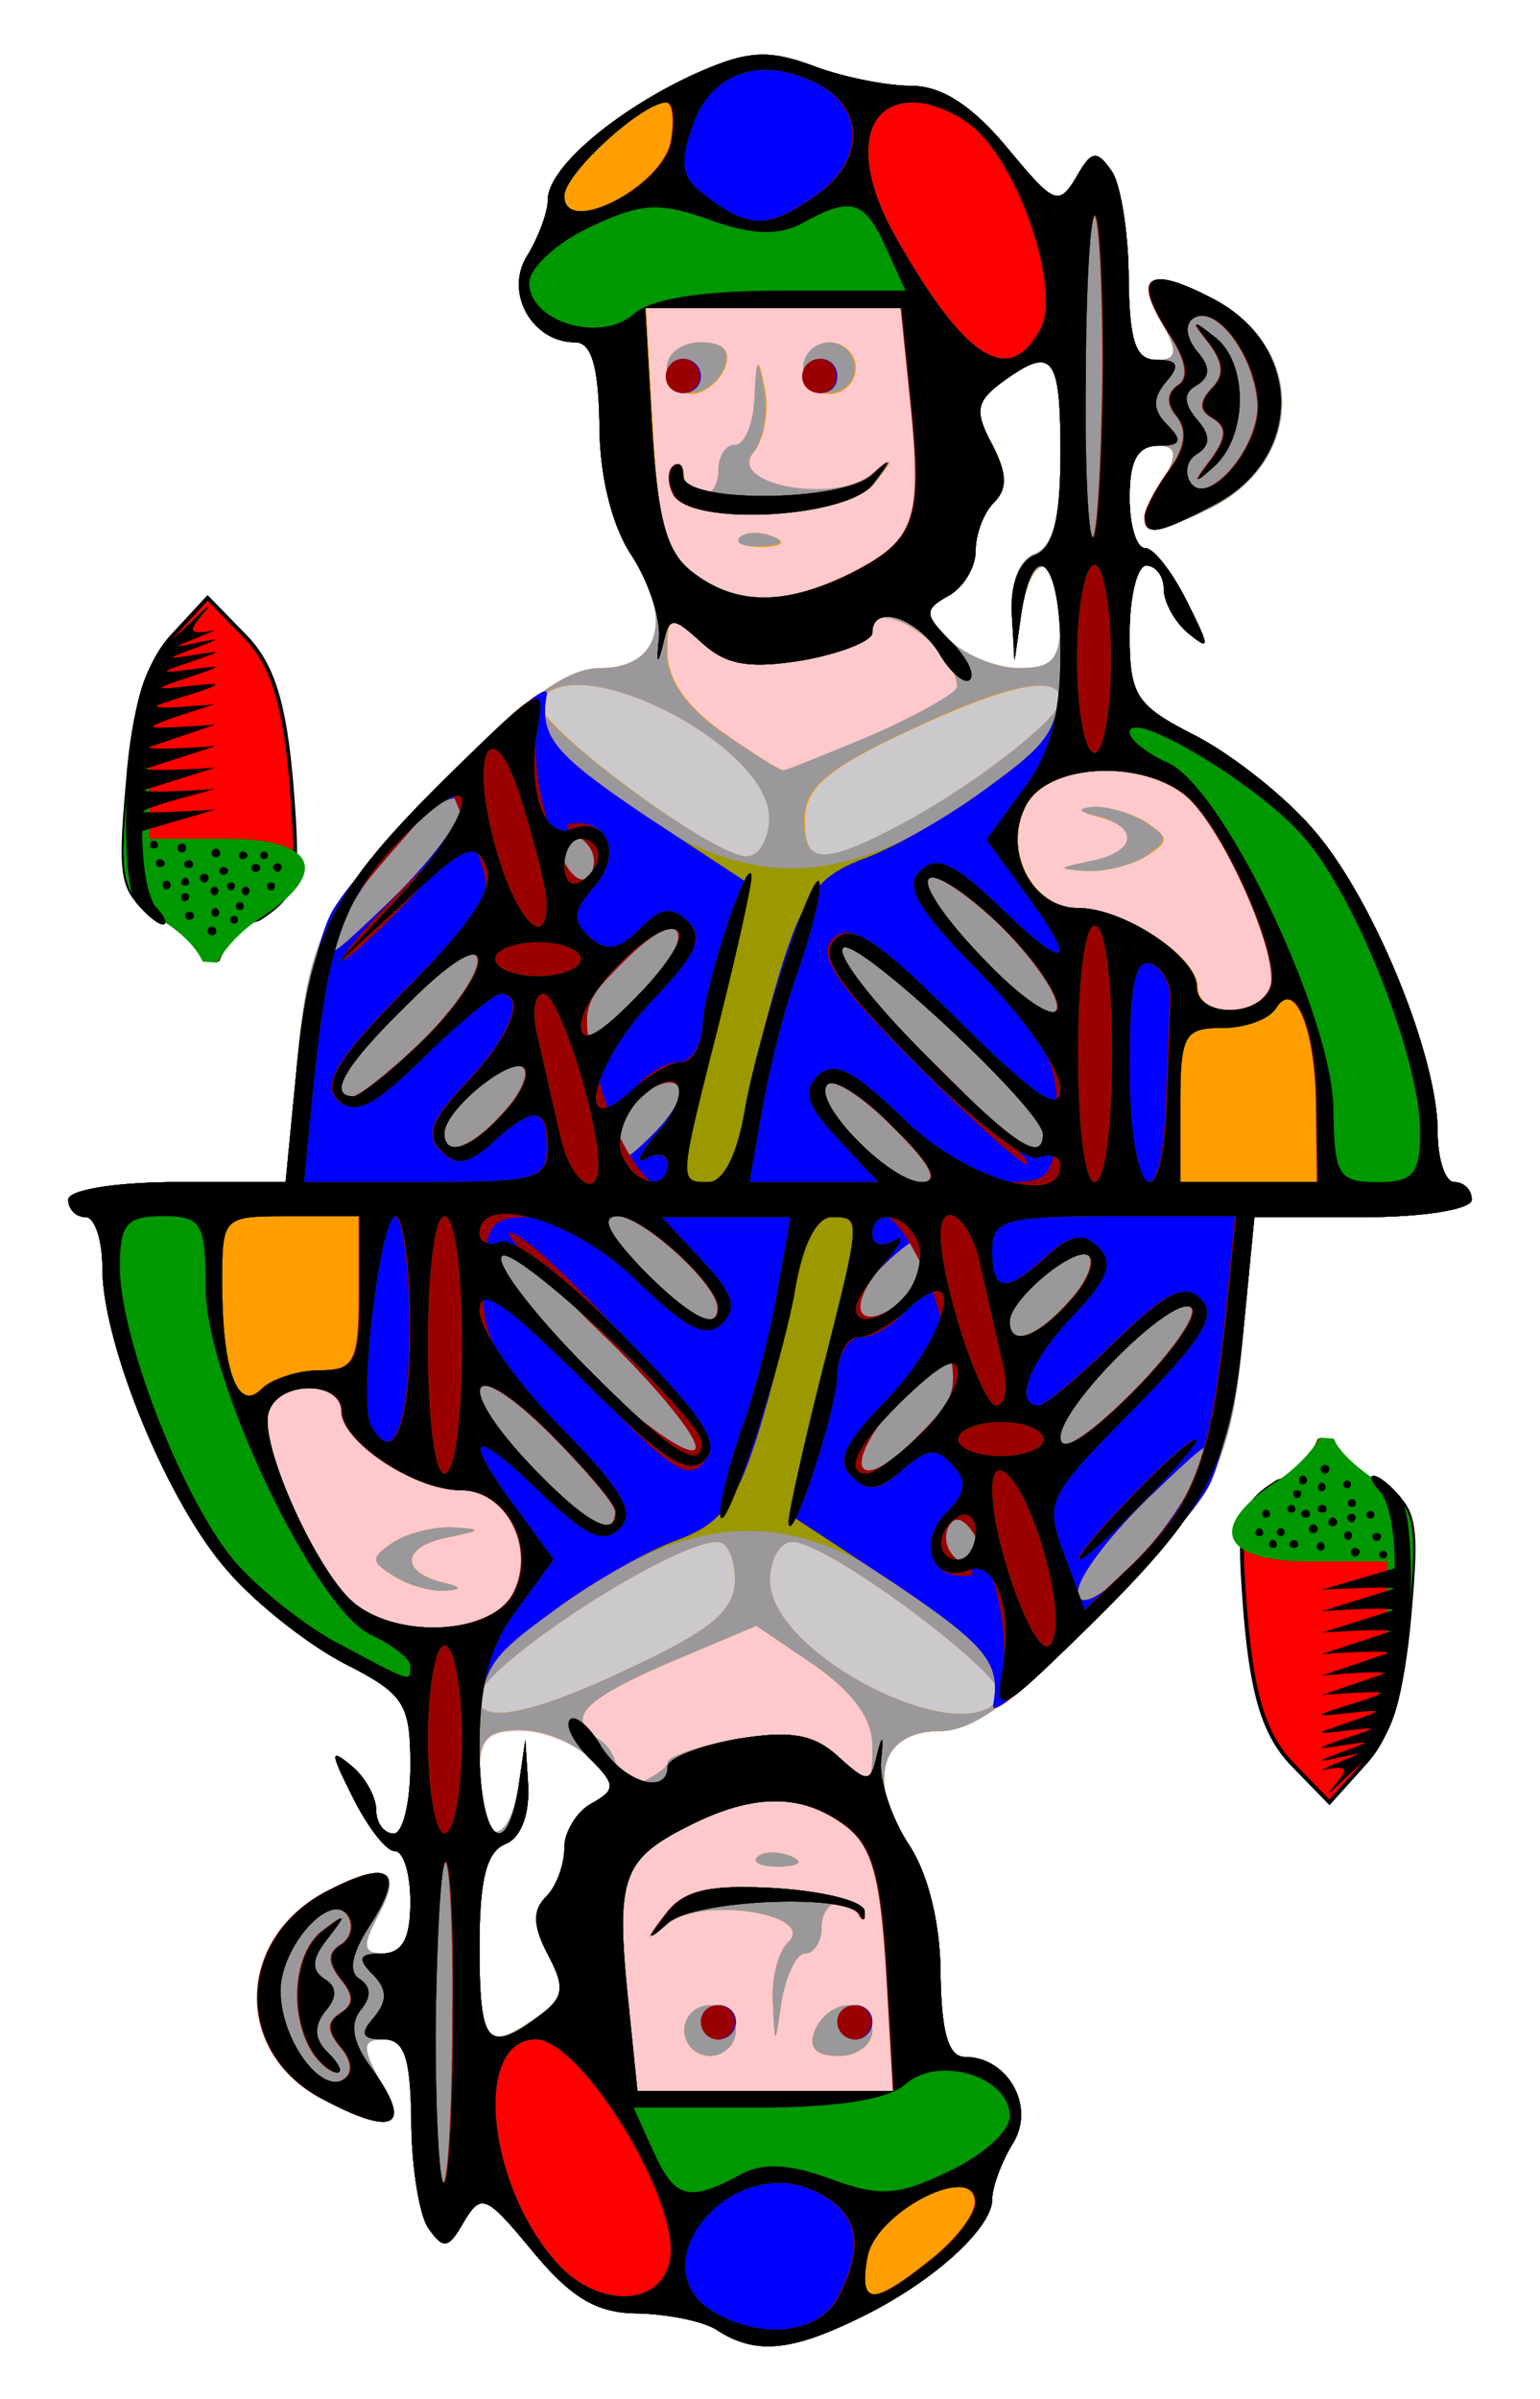<svg xmlns="http://www.w3.org/2000/svg" width="158" height="246" xmlns:v="https://vecta.io/nano"><path d="M136.4 184.8l3.6-4c2.6-2.8 3.9-7.3 4.6-15.1.9-10.2.6-11.2-3.3-13.8-6.8-1.9-3.4-2.1-10.2 0-3.9 2.5-4.1 3.6-3.3 13.8.7 8.1 1.9 12.1 4.7 15.1z" fill="#fe0000" stroke="#000" stroke-width=".4"/><path d="M136.3 183.8l3.7-3.5c2.7-2.6 3.9-6.5 4.6-14.6.8-10.2.6-11.2-3.3-13.8-1.8-1.2-3.8-2.5-4.4-4.3l-1.7-.1c-.7 1.8-2.1 3.3-4 4.6-7.1 4.7-5.9 8 3.2 8h7.9v8.1c0 5.2-1.1 9.6-3 11.9z" fill="#9b0000"/><path d="M136.3 183.8l3.7-3.5c2.7-2.6 3.9-6.5 4.6-14.6.8-10.2.6-11.2-3.3-13.8-1.6-1.1-3.7-2.7-4.5-4.4l-1.4-.1c-1 1.8-3.1 3.7-4.6 4.6-7 4.7-5.5 8.1 3.6 8.1h7.9v8.1c0 5.2-1.1 9.6-3 11.9z" fill="#009800"/><path fill-rule="evenodd" d="M135.6 181.5c.1-.2 3.6-1.5 3.7-1.7.2-.1-3.8.9-3.7.7s4.3-1.6 4.4-1.8-4.5.7-4.4.5c.1-.3 4.9-1.7 5-1.9 0-.3-5.1.6-5 .3.1-.2 5.4-1.8 5.5-2.1s-5.6.6-5.5.3 5.9-1.8 6-2.2c.1-.3-6 .2-6 .2l6.4-2.2c0-.4-6.4.2-6.4.2l6.8-2.3c0-.4-6.8.1-6.8.1l7-2.3c.1-.4-7 .1-7 .1l7.3-2.3c0-.4-7.3.1-7.3.1l7.4-2.3c0-.3-7.4.1-7.4.1l7.5-2.2s.1-5.3-1.3-7.6c-1-1.1-1.4-1.9-.9-1.9.6 0 1.8 1 2.8 2.2.9 1.2 1.3 7.1.9 13-.7 8.3-1.8 11.7-4.7 14.1-1.8 1.6-3.5 3.3-3.6 3.3 1.6-2.2 2.9-3.1-.7-2.4zm5.9-22.1c0-.2.2-.4.4-.4.3 0 .4.2.4.4s-.1.4-.4.4c-.2 0-.4-.2-.4-.4zm-2.9-.3c0-.2.2-.4.4-.4s.5.2.5.4c0 .3-.3.5-.5.5s-.4-.2-.4-.5zm-3.5-.5c0-.3.2-.5.4-.5s.4.2.4.5c0 .2-.2.4-.4.4s-.4-.2-.4-.4zm-2.8-.2a.47.47 0 0 1 .5-.5c.2 0 .4.2.4.5 0 .2-.2.3-.4.3-.3 0-.5-.1-.5-.3zm-2.1 0c0-.3.1-.5.4-.5.2 0 .4.2.4.5 0 .2-.2.3-.4.3-.3 0-.4-.1-.4-.3zm10.6-.9c0-.2.2-.3.5-.3.2 0 .4.1.4.3 0 .3-.2.5-.4.5a.47.47 0 0 1-.5-.5zm-2.9-.1c0-.2.2-.4.4-.4s.4.2.4.4c0 .3-.2.5-.4.5s-.4-.2-.4-.5zm-9.1-.2c0-.3.2-.5.4-.5s.4.2.4.5c0 .2-.2.3-.4.3s-.4-.1-.4-.3zm2.2-.1c0-.2.2-.4.4-.4.3 0 .4.2.4.4s-.1.4-.4.4c-.2 0-.4-.2-.4-.4zm3.3-.3c0-.3.2-.5.4-.5a.47.47 0 0 1 .5.5c0 .2-.2.4-.5.4-.2 0-.4-.2-.4-.4zm2-.7c0-.3.2-.5.4-.5s.5.2.5.5c0 .2-.3.4-.5.4s-.4-.2-.4-.4zm1.9-.5c0-.2.3-.4.5-.4s.4.2.4.4-.2.5-.4.5-.5-.3-.5-.5zm2-.3c0-.2.2-.4.4-.4s.4.2.4.4c0 .3-.2.4-.4.4s-.4-.1-.4-.4zm-6.7-.1c0-.2.2-.4.5-.4.2 0 .4.2.4.4 0 .3-.2.4-.4.4-.3 0-.5-.1-.5-.4zm-4 0c0-.2.1-.4.4-.4.2 0 .4.2.4.4 0 .3-.2.4-.4.4-.3 0-.4-.1-.4-.4zm5.7-.5c0-.2.2-.4.5-.4.2 0 .4.2.4.4 0 .3-.2.4-.4.4-.3 0-.5-.1-.5-.4zm-3.1 0c0-.2.2-.4.4-.4s.4.2.4.4c0 .3-.2.4-.4.4s-.4-.1-.4-.4zm6.2-.6c0-.2.2-.4.4-.4.3 0 .4.2.4.4 0 .3-.1.4-.4.4-.2 0-.4-.1-.4-.4zm-5.6-1c0-.2.1-.3.3-.3.3 0 .5.1.5.3a.47.47 0 0 1-.5.5c-.2 0-.3-.2-.3-.5zm2.5-.6c0-.2.2-.5.4-.5s.4.3.4.5-.2.4-.4.4-.4-.2-.4-.4zm2.6-.3c0-.2.2-.4.4-.4.3 0 .4.2.4.4s-.1.4-.4.4c-.2 0-.4-.2-.4-.4zm-4.5-.4c0-.3.1-.5.3-.5a.47.47 0 0 1 .5.5c0 .2-.2.4-.5.4-.2 0-.3-.2-.3-.4zm2.2-1.2c0-.2.2-.4.4-.4.3 0 .5.2.5.4s-.2.5-.5.5c-.2 0-.4-.3-.4-.5z"/><path d="M21.3 61.3l-3.7 4c-2.5 2.8-3.9 7.3-4.5 15.1-.9 10.2-.6 11.2 3.3 13.8 6.8 1.8 3.4 2.1 10.2 0 3.9-2.6 4.1-3.6 3.3-13.8-.7-8.2-1.9-12.2-4.7-15.1z" fill="#fe0000" stroke="#000" stroke-width=".4"/><path d="M21.4 62.3l-3.7 3.5c-2.7 2.6-3.9 6.4-4.6 14.6-.9 10.2-.6 11.2 3.3 13.8 1.8 1.2 3.8 2.5 4.4 4.3l1.7.1c.7-1.8 2.1-3.4 4-4.6 7.1-4.7 5.9-8-3.3-8h-7.9v-8.2c0-5.1 1.2-9.5 3.1-11.8z" fill="#9b0000"/><path d="M21.4 62.3l-3.7 3.5c-2.7 2.6-3.9 6.4-4.6 14.6-.9 10.2-.6 11.2 3.3 13.8 1.6 1 3.6 2.6 4.4 4.4l1.5.1c1-1.9 3-3.7 4.6-4.7 7-4.6 5.5-8-3.7-8h-7.9v-8.2c0-5.1 1.2-9.5 3.1-11.8z" fill="#009800"/><g fill-rule="evenodd"><path d="M22.1 64.6c-.1.1-3.7 1.5-3.8 1.6-.1.2 3.9-.8 3.8-.6s-4.3 1.6-4.4 1.8 4.5-.7 4.4-.5-4.9 1.7-5 1.9c-.1.3 5.1-.6 5-.4-.1.3-5.4 1.8-5.5 2.1s5.5-.6 5.5-.3c-.1.4-5.9 1.9-6 2.2-.1.4 6-.2 6-.2s-6.3 1.9-6.4 2.3c-.1.3 6.4-.2 6.4-.2l-6.8 2.3c0 .4 6.8-.1 6.8-.1L15 78.8c0 .4 7.1-.1 7.1-.1L14.8 81c0 .4 7.3-.1 7.3-.1s-7.4 1.9-7.4 2.3c-.1.3 7.4-.2 7.4-.2l-7.5 2.2s-.1 5.4 1.3 7.7c1 1 1.4 1.9.8 1.9-.5 0-1.7-1-2.7-2.2s-1.3-7.1-.9-13.1c.7-8.3 1.8-11.6 4.6-14 1.9-1.6 3.5-3.4 3.7-3.3-1.6 2.1-2.9 3.1.7 2.4zm-5.9 22.1c0 .2-.2.3-.4.3-.3 0-.4-.1-.4-.3 0-.3.1-.5.4-.5.2 0 .4.2.4.5zm2.9.2c0 .3-.2.5-.4.5a.47.47 0 0 1-.5-.5c0-.2.2-.4.5-.4.2 0 .4.2.4.4zm3.5.6c0 .2-.2.4-.4.4-.3 0-.5-.2-.5-.4s.2-.5.5-.5c.2 0 .4.3.4.5zm2.8.2c0 .2-.3.4-.5.4s-.4-.2-.4-.4.2-.4.4-.4.5.2.5.4zm2.1 0c0 .2-.2.4-.4.4s-.4-.2-.4-.4.2-.4.4-.4.4.2.4.4zm-10.6.8c0 .3-.3.4-.5.4s-.4-.1-.4-.4c0-.2.2-.4.4-.4s.5.2.5.4zm2.9.1c0 .3-.2.4-.4.4-.3 0-.5-.1-.5-.4 0-.2.2-.4.5-.4.2 0 .4.2.4.4zm9.1.3c0 .2-.2.5-.4.5s-.5-.3-.5-.5.3-.4.5-.4.4.2.4.4zm-2.2.1c0 .2-.2.4-.5.4-.2 0-.4-.2-.4-.4 0-.3.2-.4.4-.4.3 0 .5.1.5.4zm-3.3.3c0 .2-.2.4-.5.4-.2 0-.4-.2-.4-.4s.2-.4.4-.4c.3 0 .5.2.5.4zm-2 .7c0 .2-.2.5-.4.5-.3 0-.5-.3-.5-.5s.2-.4.5-.4c.2 0 .4.2.4.4zm-2 .5c0 .2-.2.3-.4.3s-.4-.1-.4-.3c0-.3.2-.5.4-.5s.4.2.4.5zm-1.9.2c0 .3-.2.5-.4.5-.3 0-.4-.2-.4-.5 0-.2.1-.4.4-.4.2 0 .4.2.4.4zm6.6.1c0 .3-.2.5-.4.5s-.4-.2-.4-.5c0-.2.2-.3.4-.3s.4.1.4.3zm4.1 0c0 .3-.1.5-.4.5-.2 0-.4-.2-.4-.5 0-.2.2-.3.4-.3.3 0 .4.1.4.3zm-5.8.5c0 .3-.2.5-.4.5s-.4-.2-.4-.5c0-.2.2-.4.4-.4s.4.2.4.4zm3.2 0c0 .3-.2.5-.4.5s-.4-.2-.4-.5c0-.2.2-.4.4-.4s.4.2.4.4zm-6.2.6a.47.47 0 0 1-.5.5c-.2 0-.3-.2-.3-.5 0-.2.1-.3.3-.3.3 0 .5.1.5.3zm5.6 1c0 .3-.1.4-.4.4-.2 0-.4-.1-.4-.4 0-.2.2-.4.4-.4.3 0 .4.2.4.4zm-2.5.7c0 .2-.2.4-.4.4-.3 0-.4-.2-.4-.4s.1-.5.4-.5c.2 0 .4.3.4.5zm-2.6.3c0 .2-.2.4-.5.4-.2 0-.4-.2-.4-.4 0-.3.2-.4.4-.4.3 0 .5.1.5.4zm4.5.4c0 .2-.1.4-.4.4-.2 0-.4-.2-.4-.4s.2-.4.4-.4c.3 0 .4.2.4.4zm-2.2 1.2c0 .2-.2.4-.5.4-.2 0-.4-.2-.4-.4 0-.3.2-.5.4-.5a.47.47 0 0 1 .5.5z"/><path d="M73.7 239c-1.4-1-5.1-1.7-8.2-1.8-4.2 0-6.8-1.5-10.8-6.3-4.8-5.8-5.3-6.1-7.1-3.1-1.6 2.8-2.1 2.9-3.7.6-.9-1.4-1.7-6.4-1.7-11-.1-6.3-.7-8.3-2.8-8.3s-2.3.7-.7 3.7c2.7 5.1 1.2 5.8-5.2 2.5-9.4-4.8-9.4-16.4.1-21.3 6.3-3.2 7.8-2.4 5.1 2.6-1.6 3-1.4 3.7.7 3.7 1.9 0 2.7-1.7 2.7-5.3 0-2.9-.7-5.2-1.6-5.2s-2.8-2.5-4.3-5.5c-2.3-4.6-2.4-5.1-.2-3.3 1.5 1.2 2.6 3.3 2.6 4.6s.8 2.4 1.8 2.4c.9 0 1.7-3.1 1.7-7 0-6.3-.6-7.3-6.7-10.4-3.7-1.9-9.2-6.2-12.1-9.6-6.1-6.9-12.8-23.2-12.8-31 0-2.9-.8-5.2-1.7-5.2A1.79 1.79 0 0 1 7 123c0-1 4.9-1.8 11.2-1.8h11.1l1.1-11.4C31.7 95.5 33 93 46.2 79.5c7.9-8 12-11 15.4-11 6.1 0 7.5-5.1 3.2-11.7-2.1-3.1-3.3-8.1-3.3-13.3-.1-5.9-.8-8.4-2.5-8.4-4.4 0-7.3-5.1-4.9-8.9 1.1-1.8 2.1-4.4 2.1-5.7 0-3.2 6.6-8.9 14.6-12.7 5.7-2.6 7.8-2.8 12.5-1.1 3.1 1.2 7.7 2.1 10.2 2.1 3.1 0 6.2 2 9.8 6.3 4.8 5.8 5.3 6.1 7.1 3.1 1.6-2.8 2.1-2.9 3.7-.6.9 1.4 1.7 6.4 1.7 11 .1 6.3.7 8.3 2.8 8.3s2.3-.7.7-3.7c-2.7-5.1-1.2-5.8 5.2-2.5 9.4 4.8 9.4 16.4-.1 21.3-6.3 3.2-7.8 2.4-5.1-2.6 1.6-3 1.4-3.7-.7-3.7-1.9 0-2.7 1.7-2.7 5.3 0 2.9.7 5.2 1.6 5.2s2.8 2.5 4.3 5.5c2.3 4.6 2.4 5.1.2 3.3-1.5-1.2-2.6-3.3-2.6-4.6s-.8-2.4-1.8-2.4c-.9 0-1.7 3.1-1.7 7 0 6.3.6 7.3 6.7 10.4 3.7 1.9 9.2 6.2 12.1 9.6 6.1 6.9 12.8 23.2 12.8 31 0 2.9.8 5.2 1.7 5.2a1.79 1.79 0 0 1 1.8 1.8c0 1-4.9 1.8-11.2 1.8h-11.1l-1.1 11.4c-1.3 14.3-2.6 16.8-15.8 30.3-7.9 8-12 11-15.4 11-6.1 0-7.5 5.1-3.2 11.7 2.1 3.1 3.3 8.1 3.3 13.3.1 5.9.8 8.4 2.5 8.4 4.4 0 7.3 5.1 4.9 8.9-1.1 1.8-2.1 4.4-2.1 5.7 0 3-6.3 8.7-13.9 12.3-6.8 3.3-10.4 3.6-14.2 1.2zm-18.5-32.2c2.7-2 2.8-3 1-6.4-1.5-2.9-1.6-4.5-.2-5.9 1.1-1.1 1.9-3.3 1.9-5s1.3-3.8 2.8-4.6c2.6-1.5 2.5-1.9-.1-4.5-1.6-1.6-4.8-2.9-7.2-2.9-3.5 0-4.2.8-4.2 5.2 0 6.7 3 7 4 .5l.7-4.8.3 4.8c.1 3-.8 5.3-2.4 5.9-1.9.8-2.6 3.7-2.6 10.5 0 10 .8 11 6 7.2zm53.6-143.5c0-6.7-3-7-4-.5l-.7 4.9-.3-4.9c-.1-3 .8-5.3 2.4-5.9 1.9-.8 2.6-3.7 2.6-10.5 0-10-.8-11-6-7.2-2.7 2-2.8 3-1 6.4 1.5 2.9 1.6 4.5.2 5.9-1.1 1.1-1.9 3.3-1.9 5s-1.3 3.8-2.8 4.6c-2.6 1.5-2.5 1.9.1 4.5 1.6 1.6 4.8 2.9 7.2 2.9 3.5 0 4.2-.8 4.2-5.2z" fill="#fec9cc"/><path d="M73.7 239c-1.4-1-5.1-1.7-8.2-1.8-4.2 0-6.8-1.5-10.8-6.3-4.8-5.8-5.3-6.1-7.1-3.1-1.6 2.8-2.1 2.9-3.7.6-.9-1.4-1.7-6.4-1.7-11-.1-6.3-.7-8.3-2.8-8.3s-2.3.7-.7 3.7c2.7 5.1 1.2 5.8-5.2 2.5-9.4-4.8-9.4-16.4.1-21.3 6.3-3.2 7.8-2.4 5.1 2.6-1.6 3-1.4 3.7.7 3.7 1.9 0 2.7-1.7 2.7-5.3 0-2.9-.7-5.2-1.6-5.2s-2.8-2.5-4.3-5.5c-2.3-4.6-2.4-5.1-.2-3.3 1.5 1.2 2.6 3.3 2.6 4.6s.8 2.4 1.8 2.4c.9 0 1.7-3.1 1.7-7 0-6.3-.6-7.3-6.7-10.4-3.7-1.9-9.2-6.2-12.1-9.6-6.1-6.9-12.8-23.2-12.8-31 0-2.9-.8-5.2-1.7-5.2A1.79 1.79 0 0 1 7 123c0-1 4.9-1.8 11.2-1.8h11.1l1.1-11.4C31.7 95.5 33 93 46.2 79.5c7.9-8 12-11 15.4-11 6.1 0 7.5-5.1 3.2-11.7-2.1-3.1-3.3-8.1-3.3-13.3-.1-5.9-.8-8.4-2.5-8.4-4.4 0-7.3-5.1-4.9-8.9 1.1-1.8 2.1-4.4 2.1-5.7 0-3.2 6.6-8.9 14.6-12.7 5.7-2.6 7.8-2.8 12.5-1.1 3.1 1.2 7.7 2.1 10.2 2.1 3.1 0 6.2 2 9.8 6.3 4.8 5.8 5.3 6.1 7.1 3.1 1.6-2.8 2.1-2.9 3.7-.6.9 1.4 1.7 6.4 1.7 11 .1 6.3.7 8.3 2.8 8.3s2.3-.7.7-3.7c-2.7-5.1-1.2-5.8 5.2-2.5 9.4 4.8 9.4 16.4-.1 21.3-6.3 3.2-7.8 2.4-5.1-2.6 1.6-3 1.4-3.7-.7-3.7-1.9 0-2.7 1.7-2.7 5.3 0 2.9.7 5.2 1.6 5.2s2.8 2.5 4.3 5.5c2.3 4.6 2.4 5.1.2 3.3-1.5-1.2-2.6-3.3-2.6-4.6s-.8-2.4-1.8-2.4c-.9 0-1.7 3.1-1.7 7 0 6.3.6 7.3 6.7 10.4 3.7 1.9 9.2 6.2 12.1 9.6 6.1 6.9 12.8 23.2 12.8 31 0 2.9.8 5.2 1.7 5.2a1.79 1.79 0 0 1 1.8 1.8c0 1-4.9 1.8-11.2 1.8h-11.1l-1.1 11.4c-1.3 14.3-2.6 16.8-15.8 30.3-7.9 8-12 11-15.4 11-6.1 0-7.5 5.1-3.2 11.7 2.1 3.1 3.3 8.1 3.3 13.3.1 5.9.8 8.4 2.5 8.4 4.4 0 7.3 5.1 4.9 8.9-1.1 1.8-2.1 4.4-2.1 5.7 0 3-6.3 8.7-13.9 12.3-6.8 3.3-10.4 3.6-14.2 1.2zM91 202.1c-.6-9.6-1.4-12.8-4.2-14.9-4.4-3.3-9.4-3.4-16.1 0-6.8 3.4-7.5 5.3-6.3 17.4l1 9.8h26.3zm-20.8 6.1c0-1.5 1.2-2.6 2.6-2.6 1.5 0 2.7 1.1 2.7 2.6 0 1.4-1.2 2.6-2.7 2.6a2.65 2.65 0 0 1-2.6-2.6zm13.4 0c.6-1.5 2.1-2.6 3.5-2.6 1.3 0 2.4 1.1 2.4 2.6 0 1.4-1.5 2.6-3.4 2.6-2.4 0-3.2-.8-2.5-2.6zm-28.4-1.5c2.7-1.9 2.8-2.9 1-6.3-1.5-2.9-1.6-4.5-.2-5.9 1.1-1.1 1.9-3.4 1.9-5.3 0-2 2-4 5.3-5.3 2.9-1.1 5.3-2.5 5.3-3.2 0-.6 3.2-1.7 7.1-2.4 5.5-.9 7.9-.5 10.5 1.9 3.3 2.9 3.4 2.9 3.4-1.2 0-2.8-2-5.5-6-8.3l-5.9-4-9 3.8c-8.8 3.8-10.6 5.7-7.2 7.8 1 .6 1.8 1.9 1.8 2.9s-1.2.5-2.8-1c-1.5-1.5-4.6-2.8-7-2.8-3.6 0-4.3.9-4.3 5.3 0 6.6 3.1 6.9 4.1.4l.7-4.8.3 4.9c.1 2.9-.8 5.3-2.4 5.9-1.9.7-2.7 3.7-2.7 10.5 0 10 .9 10.9 6.1 7.1zm22.5-16.3c.6-.6 2.1-.6 3.4-.1 1.4.6 1 1-1.1 1.1-1.8 0-2.9-.4-2.3-1zm1.6 15.1c-.2-2.5.5-5.4 1.6-6.4 2.8-2.8-8.7-4.7-12.3-1.9-2.5 2-2.5 1.9-.3-1 1.9-2.4 4.5-3 11.3-2.6 4.8.3 8.9 1.3 9.1 2.3.1 1-.1 1.2-.5.4-1.3-2.3-3.9-1.4-3.9 1.3 0 1.5-.8 2.7-1.7 2.7s-1.9 2.2-2.4 4.8c-.7 4.8-.7 4.8-.9.4zm-26.6-42.1c2.4-4.6-.6-10.6-5.4-10.6-4.7 0-12.2-5-12.2-8.1s-6.4-3.2-7.5 0c-1.2 3 5 16.8 8.9 19.8 4.7 3.6 14 3 16.2-1.1zm-12.3-1.8c-2.4-1.5-2.4-1.9 0-3.5 1.4-.9 4.2-1.6 6.1-1.5 3 .2 3 .3-.4 1-4.7.9-5.2 3.4-.9 4.6 2.2.5 2.3.8.4.9-1.4.1-3.8-.6-5.2-1.5zm90-60.3c1.2-3.1-5-16.9-8.9-19.8-4.8-3.7-14-3.1-16.2 1.1-2.4 4.5.6 10.5 5.4 10.5 4.6 0 12.2 5 12.2 8.1s6.3 3.2 7.5.1zm-18.5-13c4.7-.9 5.2-3.4.9-4.5-2.2-.6-2.3-.9-.5-1 1.5-.1 3.9.6 5.3 1.5 2.4 1.6 2.4 2 0 3.5-1.4.9-4.2 1.6-6.1 1.5-3.1-.2-3-.3.4-1zm-22.3-13c4.8-2 8.7-4.2 8.6-4.8-.2-4.3-8.7-9.8-8.7-5.7 0 .9-3.2 2.2-7.1 2.8-5.5 1-7.9.5-10.5-1.8-3.3-3-3.4-3-3.4 1.1 0 2.8 2 5.6 5.7 8.2 3.1 2.2 5.9 3.9 6.2 3.9s4.5-1.6 9.2-3.7zm19.2-12.1c0-6.6-3-6.9-4-.4l-.7 4.8-.3-4.9c-.1-2.9.8-5.3 2.4-5.9 1.9-.7 2.6-3.7 2.6-10.5 0-9.9-.8-10.9-6-7.1-2.7 2-2.9 2.9-1 6.3 1.5 2.9 1.6 4.6.2 6-1.1 1-1.9 3.3-1.9 5 0 1.6-1.3 3.7-2.8 4.6-2.6 1.4-2.6 1.8.1 4.5 1.6 1.6 4.8 2.9 7.2 2.9 3.5 0 4.2-.9 4.2-5.3zm-21.5-4.4c6.8-3.4 7.5-5.3 6.3-17.4l-1.1-9.8H66.3l.7 12.3c.5 9.6 1.4 12.8 4.1 14.8 4.5 3.4 9.5 3.4 16.2.1zM76 55.1c.5-.6 2.1-.6 3.3-.1 1.4.6 1 1-1 1.1-1.9 0-2.9-.4-2.3-1zm-6.7-4.3c-.7-1-.7-2.3-.1-2.9.5-.6 1-.2 1 1 0 1.1.8 2 1.8 2 .9 0 1.7-1.2 1.7-2.6 0-1.5.8-2.6 1.8-2.6.9 0 1.8-2.2 2-4.9.2-4.3.3-4.4 1-.8.4 2.3-.1 5.1-1.2 6.4-2.7 3.3 8.1 5.4 12 2.3 2.5-1.9 2.6-1.8.4.9-2.7 3.5-18.5 4.4-20.4 1.2zm-.8-13.1c0-1.4 1.5-2.6 3.4-2.6 2.4 0 3.1.9 2.5 2.6-.6 1.5-2.2 2.7-3.5 2.7s-2.4-1.2-2.4-2.7zm14 0a2.65 2.65 0 0 1 2.6-2.6c1.5 0 2.7 1.2 2.7 2.6a2.69 2.69 0 0 1-2.7 2.7c-1.4 0-2.6-1.2-2.6-2.7z" fill="#ccc9cc"/><path d="M73.7 239c-1.4-1-5.1-1.7-8.2-1.8-4.2 0-6.8-1.5-10.8-6.3-4.8-5.8-5.3-6.1-7.1-3.1-1.6 2.8-2.1 2.9-3.7.6-.9-1.4-1.7-6.4-1.7-11-.1-6.3-.7-8.3-2.8-8.3s-2.3.7-.7 3.7c2.7 5.1 1.2 5.8-5.2 2.5-9.4-4.8-9.4-16.4.1-21.3 6.3-3.2 7.8-2.4 5.1 2.6-1.6 3-1.4 3.7.7 3.7 1.9 0 2.7-1.7 2.7-5.3 0-2.9-.7-5.2-1.6-5.2s-2.8-2.5-4.3-5.5c-2.3-4.6-2.4-5.1-.2-3.3 1.5 1.2 2.6 3.3 2.6 4.6s.8 2.4 1.8 2.4c.9 0 1.7-3.1 1.7-7 0-6.3-.6-7.3-6.7-10.4-3.7-1.9-9.2-6.2-12.1-9.6-6.1-6.9-12.8-23.2-12.8-31 0-2.9-.8-5.2-1.7-5.2A1.79 1.79 0 0 1 7 123c0-1 4.9-1.8 11.2-1.8h11.1l1.1-11.4C31.7 95.5 33 93 46.2 79.5c7.9-8 12-11 15.4-11 6.1 0 7.5-5.1 3.2-11.7-2.1-3.1-3.3-8.1-3.3-13.3-.1-5.9-.8-8.4-2.5-8.4-4.4 0-7.3-5.1-4.9-8.9 1.1-1.8 2.1-4.4 2.1-5.7 0-3.2 6.6-8.9 14.6-12.7 5.7-2.6 7.8-2.8 12.5-1.1 3.1 1.2 7.7 2.1 10.2 2.1 3.1 0 6.2 2 9.8 6.3 4.8 5.8 5.3 6.1 7.1 3.1 1.6-2.8 2.1-2.9 3.7-.6.9 1.4 1.7 6.4 1.7 11 .1 6.3.7 8.3 2.8 8.3s2.3-.7.7-3.7c-2.7-5.1-1.2-5.8 5.2-2.5 9.4 4.8 9.4 16.4-.1 21.3-6.3 3.2-7.8 2.4-5.1-2.6 1.6-3 1.4-3.7-.7-3.7-1.9 0-2.7 1.7-2.7 5.3 0 2.9.7 5.2 1.6 5.2s2.8 2.5 4.3 5.5c2.3 4.6 2.4 5.1.2 3.3-1.5-1.2-2.6-3.3-2.6-4.6s-.8-2.4-1.8-2.4c-.9 0-1.7 3.1-1.7 7 0 6.3.6 7.3 6.7 10.4 3.7 1.9 9.2 6.2 12.1 9.6 6.1 6.9 12.8 23.2 12.8 31 0 2.9.8 5.2 1.7 5.2a1.79 1.79 0 0 1 1.8 1.8c0 1-4.9 1.8-11.2 1.8h-11.1l-1.1 11.4c-1.3 14.3-2.6 16.8-15.8 30.3-7.9 8-12 11-15.4 11-6.1 0-7.5 5.1-3.2 11.7 2.1 3.1 3.3 8.1 3.3 13.3.1 5.9.8 8.4 2.5 8.4 4.4 0 7.3 5.1 4.9 8.9-1.1 1.8-2.1 4.4-2.1 5.7 0 3-6.3 8.7-13.9 12.3-6.8 3.3-10.4 3.6-14.2 1.2zM91 202.1c-.6-9.6-1.4-12.8-4.2-14.9-4.4-3.3-9.4-3.4-16.1 0-6.8 3.4-7.5 5.3-6.3 17.4l1 9.8h26.3zm-20.8 6.1c0-1.5 1.2-2.6 2.6-2.6 1.5 0 2.7 1.1 2.7 2.6 0 1.4-1.2 2.6-2.7 2.6a2.65 2.65 0 0 1-2.6-2.6zm13.4 0c.6-1.5 2.1-2.6 3.5-2.6 1.3 0 2.4 1.1 2.4 2.6 0 1.4-1.5 2.6-3.4 2.6-2.4 0-3.2-.8-2.5-2.6zm-28.4-1.5c2.7-1.9 2.8-2.9 1-6.3-1.5-2.9-1.6-4.5-.2-5.9 1.1-1.1 1.9-3.4 1.9-5.3 0-2 2-4 5.3-5.3 2.9-1.1 5.3-2.5 5.3-3.2 0-.6 3.2-1.7 7.1-2.4 5.5-.9 7.9-.5 10.5 1.9 3.3 2.9 3.4 2.9 3.4-1.2 0-2.8-2-5.5-6-8.3l-5.9-4-9 3.8c-8.8 3.8-10.6 5.7-7.2 7.8 1 .6 1.8 1.9 1.8 2.9s-1.2.5-2.8-1c-1.5-1.5-4.6-2.8-7-2.8-3.6 0-4.3.9-4.3 5.3 0 6.6 3.1 6.9 4.1.4l.7-4.8.3 4.9c.1 2.9-.8 5.3-2.4 5.9-1.9.7-2.7 3.7-2.7 10.5 0 10 .9 10.9 6.1 7.1zm22.5-16.3c.6-.6 2.1-.6 3.4-.1 1.4.6 1 1-1.1 1.1-1.8 0-2.9-.4-2.3-1zm1.6 15.1c-.2-2.5.5-5.4 1.6-6.4 2.8-2.8-8.7-4.7-12.3-1.9-2.5 2-2.5 1.9-.3-1 1.9-2.4 4.5-3 11.3-2.6 4.8.3 8.9 1.3 9.1 2.3.1 1-.1 1.2-.5.4-1.3-2.3-3.9-1.4-3.9 1.3 0 1.5-.8 2.7-1.7 2.7s-1.9 2.2-2.4 4.8c-.7 4.8-.7 4.8-.9.4zm-14.2-34.7c7.9-3.7 10.2-5.7 10.3-8.7 0-2.2-.7-4-1.8-4-4.7 0-24.5 12.9-24.5 16 0 2.8 5.6 1.7 16-3.3zm37.5 3.2c1.2-1.8-17.6-15.9-21.3-15.9-1.3 0-2.3 1.8-2.3 4 .1 7.6 20.1 17.7 23.6 11.9zm-49.9-10.6c2.4-4.6-.6-10.6-5.4-10.6-4.7 0-12.2-5-12.2-8.1s-6.4-3.2-7.5 0c-1.2 3 5 16.8 8.9 19.8 4.7 3.6 14 3 16.2-1.1zm-12.3-1.8c-2.4-1.5-2.4-1.9 0-3.5 1.4-.9 4.2-1.6 6.1-1.5 3 .2 3 .3-.4 1-4.7.9-5.2 3.4-.9 4.6 2.2.5 2.3.8.4.9-1.4.1-3.8-.6-5.2-1.5zm90-60.3c1.2-3.1-5-16.9-8.9-19.8-4.8-3.7-14-3.1-16.2 1.1-2.4 4.5.6 10.5 5.4 10.5 4.6 0 12.2 5 12.2 8.1s6.3 3.2 7.5.1zm-18.5-13c4.7-.9 5.2-3.4.9-4.5-2.2-.6-2.3-.9-.5-1 1.5-.1 3.9.6 5.3 1.5 2.4 1.6 2.4 2 0 3.5-1.4.9-4.2 1.6-6.1 1.5-3.1-.2-3-.3.4-1zM79 83.9c-.1-7.5-20.1-17.7-23.6-12-1.2 1.8 17.6 15.9 21.2 15.9 1.3 0 2.4-1.8 2.4-3.9zm12.8 1c7.5-3.9 17-11.2 17-13.1 0-2.8-5.5-1.6-15.9 3.3-7.9 3.7-10.2 5.7-10.3 8.8-.1 4.7 1.7 4.9 9.2 1zm-2.2-9.6c4.8-2 8.7-4.2 8.6-4.8-.2-4.3-8.7-9.8-8.7-5.7 0 .9-3.2 2.2-7.1 2.8-5.5 1-7.9.5-10.5-1.8-3.3-3-3.4-3-3.4 1.1 0 2.8 2 5.6 5.7 8.2 3.1 2.2 5.9 3.9 6.2 3.9s4.5-1.6 9.2-3.7zm19.2-12.1c0-6.6-3-6.9-4-.4l-.7 4.8-.3-4.9c-.1-2.9.8-5.3 2.4-5.9 1.9-.7 2.6-3.7 2.6-10.5 0-9.9-.8-10.9-6-7.1-2.7 2-2.9 2.9-1 6.3 1.5 2.9 1.6 4.6.2 6-1.1 1-1.9 3.3-1.9 5 0 1.6-1.3 3.7-2.8 4.6-2.6 1.4-2.6 1.8.1 4.5 1.6 1.6 4.8 2.9 7.2 2.9 3.5 0 4.2-.9 4.2-5.3zm-21.5-4.4c6.8-3.4 7.5-5.3 6.3-17.4l-1.1-9.8H66.3l.7 12.3c.5 9.6 1.4 12.8 4.1 14.8 4.5 3.4 9.5 3.4 16.2.1zM76 55.1c.5-.6 2.1-.6 3.3-.1 1.4.6 1 1-1 1.1-1.9 0-2.9-.4-2.3-1zm-6.7-4.3c-.7-1-.7-2.3-.1-2.9.5-.6 1-.2 1 1 0 1.1.8 2 1.8 2 .9 0 1.7-1.2 1.7-2.6 0-1.5.8-2.6 1.8-2.6.9 0 1.8-2.2 2-4.9.2-4.3.3-4.4 1-.8.4 2.3-.1 5.1-1.2 6.4-2.7 3.3 8.1 5.4 12 2.3 2.5-1.9 2.6-1.8.4.9-2.7 3.5-18.5 4.4-20.4 1.2zm-.8-13.1c0-1.4 1.5-2.6 3.4-2.6 2.4 0 3.1.9 2.5 2.6-.6 1.5-2.2 2.7-3.5 2.7s-2.4-1.2-2.4-2.7zm14 0a2.65 2.65 0 0 1 2.6-2.6c1.5 0 2.7 1.2 2.7 2.6a2.69 2.69 0 0 1-2.7 2.7c-1.4 0-2.6-1.2-2.6-2.7z" fill="#fe9e00"/><path d="M73.7 239c-1.4-1-5.1-1.7-8.2-1.8-4.2 0-6.8-1.5-10.8-6.3-4.8-5.8-5.3-6.1-7.1-3.1-1.6 2.8-2.1 2.9-3.7.6-.9-1.4-1.7-6.4-1.7-11-.1-6.3-.7-8.3-2.8-8.3s-2.3.7-.7 3.7c2.7 5.1 1.2 5.8-5.2 2.5-9.4-4.8-9.4-16.4.1-21.3 6.3-3.2 7.8-2.4 5.1 2.6-1.6 3-1.4 3.7.7 3.7 1.9 0 2.7-1.7 2.7-5.3 0-2.9-.7-5.2-1.6-5.2s-2.8-2.5-4.3-5.5c-2.3-4.6-2.4-5.1-.2-3.3 1.5 1.2 2.6 3.3 2.6 4.6s.8 2.4 1.8 2.4c.9 0 1.7-3.1 1.7-7 0-6.3-.6-7.3-6.7-10.4-3.7-1.9-9.2-6.2-12.1-9.6-6.1-6.9-12.8-23.2-12.8-31 0-2.9-.8-5.2-1.7-5.2A1.79 1.79 0 0 1 7 123c0-1 4.9-1.8 11.2-1.8h11.1l1.1-11.4C31.7 95.5 33 93 46.2 79.5c7.9-8 12-11 15.4-11 6.1 0 7.5-5.1 3.2-11.7-2.1-3.1-3.3-8.1-3.3-13.3-.1-5.9-.8-8.4-2.5-8.4-4.4 0-7.3-5.1-4.9-8.9 1.1-1.8 2.1-4.4 2.1-5.7 0-3.2 6.6-8.9 14.6-12.7 5.7-2.6 7.8-2.8 12.5-1.1 3.1 1.2 7.7 2.1 10.2 2.1 3.1 0 6.2 2 9.8 6.3 4.8 5.8 5.3 6.1 7.1 3.1 1.6-2.8 2.1-2.9 3.7-.6.9 1.4 1.7 6.4 1.7 11 .1 6.3.7 8.3 2.8 8.3s2.3-.7.7-3.7c-2.7-5.1-1.2-5.8 5.2-2.5 9.4 4.8 9.4 16.4-.1 21.3-6.3 3.2-7.8 2.4-5.1-2.6 1.6-3 1.4-3.7-.7-3.7-1.9 0-2.7 1.7-2.7 5.3 0 2.9.7 5.2 1.6 5.2s2.8 2.5 4.3 5.5c2.3 4.6 2.4 5.1.2 3.3-1.5-1.2-2.6-3.3-2.6-4.6s-.8-2.4-1.8-2.4c-.9 0-1.7 3.1-1.7 7 0 6.3.6 7.3 6.7 10.4 3.7 1.9 9.2 6.2 12.1 9.6 6.1 6.9 12.8 23.2 12.8 31 0 2.9.8 5.2 1.7 5.2a1.79 1.79 0 0 1 1.8 1.8c0 1-4.9 1.8-11.2 1.8h-11.1l-1.1 11.4c-1.3 14.3-2.6 16.8-15.8 30.3-7.9 8-12 11-15.4 11-6.1 0-7.5 5.1-3.2 11.7 2.1 3.1 3.3 8.1 3.3 13.3.1 5.9.8 8.4 2.5 8.4 4.4 0 7.3 5.1 4.9 8.9-1.1 1.8-2.1 4.4-2.1 5.7 0 3-6.3 8.7-13.9 12.3-6.8 3.3-10.4 3.6-14.2 1.2zm21.7-7.2c2.6-2 4.7-4.7 4.7-6 0-4.2-10.2.9-11.1 5.6-.9 5 .5 5.1 6.4.4zM91 202.1c-.6-9.6-1.4-12.8-4.2-14.9-4.4-3.3-9.4-3.4-16.1 0-6.8 3.4-7.5 5.3-6.3 17.4l1 9.8h26.3zm-20.8 6.1c0-1.5 1.2-2.6 2.6-2.6 1.5 0 2.7 1.1 2.7 2.6 0 1.4-1.2 2.6-2.7 2.6a2.65 2.65 0 0 1-2.6-2.6zm13.4 0c.6-1.5 2.1-2.6 3.5-2.6 1.3 0 2.4 1.1 2.4 2.6 0 1.4-1.5 2.6-3.4 2.6-2.4 0-3.2-.8-2.5-2.6zm-28.4-1.5c2.7-1.9 2.8-2.9 1-6.3-1.5-2.9-1.6-4.5-.2-5.9 1.1-1.1 1.9-3.4 1.9-5.3 0-2 2-4 5.3-5.3 2.9-1.1 5.3-2.5 5.3-3.2 0-.6 3.2-1.7 7.1-2.4 5.5-.9 7.9-.5 10.5 1.9 3.3 2.9 3.4 2.9 3.4-1.2 0-2.8-2-5.5-6-8.3l-5.9-4-9 3.8c-8.8 3.8-10.6 5.7-7.2 7.8 1 .6 1.8 1.9 1.8 2.9s-1.2.5-2.8-1c-1.5-1.5-4.6-2.8-7-2.8-3.6 0-4.3.9-4.3 5.3 0 6.6 3.1 6.9 4.1.4l.7-4.8.3 4.9c.1 2.9-.8 5.3-2.4 5.9-1.9.7-2.7 3.7-2.7 10.5 0 10 .9 10.9 6.1 7.1zm22.5-16.3c.6-.6 2.1-.6 3.4-.1 1.4.6 1 1-1.1 1.1-1.8 0-2.9-.4-2.3-1zm1.6 15.1c-.2-2.5.5-5.4 1.6-6.4 2.8-2.8-8.7-4.7-12.3-1.9-2.5 2-2.5 1.9-.3-1 1.9-2.4 4.5-3 11.3-2.6 4.8.3 8.9 1.3 9.1 2.3.1 1-.1 1.2-.5.4-1.3-2.3-3.9-1.4-3.9 1.3 0 1.5-.8 2.7-1.7 2.7s-1.9 2.2-2.4 4.8c-.7 4.8-.7 4.8-.9.4zm-14.2-34.7c7.9-3.7 10.2-5.7 10.3-8.7 0-2.2-.7-4-1.8-4-4.7 0-24.5 12.9-24.5 16 0 2.8 5.6 1.7 16-3.3zm37.5 3.2c1.2-1.8-17.6-15.9-21.3-15.9-1.3 0-2.3 1.8-2.3 4 .1 7.6 20.1 17.7 23.6 11.9zm-49.9-10.6c2.4-4.6-.6-10.6-5.4-10.6-4.7 0-12.2-5-12.2-8.1s-6.4-3.2-7.5 0c-1.2 3 5 16.8 8.9 19.8 4.7 3.6 14 3 16.2-1.1zm-12.3-1.8c-2.4-1.5-2.4-1.9 0-3.5 1.4-.9 4.2-1.6 6.1-1.5 3 .2 3 .3-.4 1-4.7.9-5.2 3.4-.9 4.6 2.2.5 2.3.8.4.9-1.4.1-3.8-.6-5.2-1.5zm-7.6-21.1c3.6 0 4.1-.8 4.1-7.9v-7.9h-7.1c-7 0-7 0-7 6.9 0 9 1.6 13.3 4.1 10.8 1-1 3.7-1.9 5.9-1.9zm102.3-26.8c0-8.2-2.2-13.5-4.2-10.3-.7 1.1-3.1 2-5.5 2-3.9 0-4.3.7-4.3 7.9v7.9h14.1zm-4.7-12.5c1.1-3-5-16.8-8.9-19.8-4.8-3.6-14-3-16.2 1.1-2.5 4.6.5 10.6 5.3 10.6 4.7 0 12.2 5 12.2 8.1s6.4 3.2 7.6 0zm-18.6-12.9c4.7-.9 5.2-3.4.9-4.6-2.2-.5-2.3-.8-.4-1 1.4 0 3.8.7 5.2 1.6 2.4 1.5 2.4 1.9 0 3.5-1.4.9-4.2 1.6-6.1 1.5-3-.2-3-.3.4-1zm-32.9-4.5c-.1-7.5-20.1-17.6-23.6-11.9-1.2 1.8 17.7 15.9 21.3 15.9 1.3 0 2.3-1.8 2.3-4zm12.8 1.1c7.6-3.9 17.1-11.2 17.1-13.1 0-2.8-5.6-1.7-16 3.3-7.9 3.7-10.2 5.7-10.3 8.7-.1 4.7 1.7 5 9.2 1.1zm-2.1-9.6c4.7-2.1 8.6-4.3 8.6-4.9-.2-4.2-8.7-9.7-8.7-5.6 0 .9-3.3 2.1-7.2 2.8-5.5.9-7.9.5-10.5-1.9-3.3-2.9-3.4-2.9-3.4 1.2 0 2.7 2 5.6 5.7 8.2 3.1 2.1 5.9 3.9 6.2 3.9s4.5-1.7 9.3-3.7zm19.2-12.1c0-6.6-3.1-6.9-4-.4l-.8 4.8-.2-4.9c-.2-2.9.8-5.3 2.3-5.9 1.9-.7 2.7-3.7 2.7-10.5 0-10-.9-10.9-6.1-7.1-2.7 1.9-2.8 2.9-1 6.3 1.5 2.9 1.6 4.5.2 5.9-1.1 1.1-1.9 3.3-1.9 5s-1.3 3.8-2.8 4.7c-2.5 1.4-2.5 1.8.1 4.4 1.6 1.6 4.9 3 7.2 3 3.6 0 4.3-.9 4.3-5.3zm-21.5-4.4c6.7-3.4 7.4-5.4 6.2-17.4l-1-9.8H66.2l.7 12.2c.6 9.6 1.5 12.9 4.2 14.9 4.4 3.4 9.5 3.4 16.2.1zm-11.4-3.7c.6-.6 2.1-.6 3.3-.1 1.4.5 1 .9-1 1-1.9.1-2.9-.3-2.3-.9zm-6.7-4.3c-.6-1.1-.7-2.4-.1-3 .6-.5 1-.1 1 1 0 1.2.8 2.1 1.8 2.1s1.8-1.2 1.8-2.6c0-1.5.7-2.7 1.7-2.7s1.9-2.2 2-4.8c.2-4.3.3-4.4 1-.8.4 2.2-.1 5.1-1.1 6.4-2.7 3.2 8.1 5.3 12 2.3 2.5-2 2.5-1.9.4.9-2.8 3.5-18.5 4.4-20.5 1.2zm-.8-13.1c0-1.4 1.5-2.6 3.4-2.6 2.4 0 3.2.8 2.5 2.6-.6 1.5-2.1 2.6-3.5 2.6-1.3 0-2.4-1.1-2.4-2.6zm14 0c0-1.4 1.2-2.6 2.7-2.6a2.65 2.65 0 0 1 2.6 2.6c0 1.5-1.2 2.6-2.6 2.6-1.5 0-2.7-1.1-2.7-2.6zM68.9 14.5c.4-2.2.2-4-.5-4-2.5 0-10.5 7.3-10.5 9.6 0 4.2 10.1-.9 11-5.6z" fill="#9b989b"/><path d="M73.7 239c-1.4-1-5.1-1.7-8.2-1.8-4.2 0-6.8-1.5-10.8-6.3-4.8-5.8-5.3-6.1-7.1-3.1-1.6 2.8-2.1 2.9-3.7.6-.9-1.4-1.7-6.4-1.7-11-.1-6.5-.7-8.3-2.9-8.3s-2.4-.6-.9-2.3c1.4-1.7 1.3-2.9-.2-4.4-1.6-1.6-1.3-2.1.9-2.1s3-1.5 3-5.3c0-2.9-.7-5.2-1.6-5.2s-2.8-2.5-4.3-5.5c-2.3-4.6-2.4-5.1-.2-3.3 1.5 1.2 2.6 3.3 2.6 4.6s.8 2.4 1.8 2.4c.9 0 1.7-3.1 1.7-7 0-6.3-.6-7.3-6.7-10.4-3.7-1.9-9.2-6.2-12.1-9.6-6.1-6.9-12.8-23.2-12.8-31 0-2.9-.8-5.2-1.7-5.2A1.79 1.79 0 0 1 7 123c0-1 4.9-1.8 11.2-1.8h11.1l1.1-11.3c.6-6.3 2.2-13.6 3.6-16.3 2.8-5.2 22.6-25.4 22.1-22.4-.8 4.1.5 5.8 8.3 11.4 13.1 9.4 23.4 8.6 38.7-3.1 5.1-3.9 5.7-5.3 5.7-12.9 0-9.2-2.7-11.8-4-3.8l-.7 4.9-.3-4.9c-.1-3 .8-5.3 2.4-5.9 1.9-.8 2.6-3.7 2.6-10.5 0-10-.8-11-6-7.2-2.7 2-2.8 3-1 6.4 1.5 2.9 1.6 4.5.2 5.9-1.1 1.1-1.9 3.3-1.9 5s-1.3 3.8-2.8 4.6c-2.5 1.4-2.5 1.9.2 4.6 1.6 1.6 2.6 3.4 2 4-.5.5-2-.7-3.2-2.8-2.4-3.7-6.8-5-6.8-2 0 .8-3.2 2.1-7.1 2.8-5.5.9-7.9.5-10.4-1.8-3.1-2.8-3.3-2.7-4 .3q-.8 3.1-.4-.7c.2-2.1-1.1-6-2.9-8.7-2-3.1-3.2-8.2-3.2-13.3-.1-5.9-.8-8.4-2.5-8.4-4.4 0-7.3-5.1-4.9-8.9 1.1-1.8 2.1-4.4 2.1-5.7 0-3.2 6.6-8.9 14.6-12.7 5.7-2.6 7.8-2.8 12.5-1.1 3.1 1.2 7.7 2.1 10.2 2.1 3.1 0 6.2 2 9.8 6.3 4.8 5.8 5.3 6.1 7.1 3.1 1.6-2.8 2.1-2.9 3.7-.6.9 1.4 1.7 6.4 1.7 11 .1 6.5.7 8.3 2.9 8.3s2.4.6.9 2.3c-1.4 1.7-1.3 2.9.2 4.4 1.6 1.6 1.3 2.1-.9 2.1s-3 1.5-3 5.3c0 2.9.7 5.2 1.6 5.2s2.8 2.5 4.3 5.5c2.3 4.6 2.4 5.1.2 3.3-1.5-1.2-2.6-3.3-2.6-4.6s-.8-2.4-1.8-2.4c-.9 0-1.7 3.1-1.7 7 0 6.3.6 7.3 6.7 10.4 3.7 1.9 9.2 6.2 12.1 9.6 6.1 6.9 12.8 23.2 12.8 31 0 2.9.8 5.2 1.7 5.2a1.79 1.79 0 0 1 1.8 1.8c0 1-4.9 1.8-11.2 1.8h-11.1l-1.1 11.3c-.6 6.3-2.2 13.6-3.6 16.3-2.8 5.2-22.6 25.4-22.1 22.4.8-4.1-.5-5.8-8.3-11.4-13.1-9.4-23.4-8.6-38.7 3.1-5.1 3.9-5.7 5.3-5.7 12.9 0 9.2 2.7 11.8 4 3.8l.7-4.8.3 4.8c.1 3-.8 5.3-2.4 5.9-1.9.8-2.6 3.7-2.6 10.5 0 10 .8 11 6 7.2 2.7-2 2.8-3 1-6.4-1.5-2.9-1.6-4.5-.2-5.9 1.1-1.1 1.9-3.3 1.9-5s1.3-3.8 2.8-4.6c2.5-1.4 2.5-1.9-.2-4.6-1.6-1.6-2.6-3.4-2-4 .5-.5 2 .7 3.2 2.8 2.4 3.7 6.8 5 6.8 2 0-.8 3.2-2.1 7.1-2.8 5.5-.9 7.9-.5 10.4 1.8 3.1 2.8 3.3 2.7 4-.3q.8-3.1.4.7c-.2 2.1 1.1 6 2.9 8.7 2 3.1 3.2 8.2 3.2 13.3.1 5.9.8 8.4 2.5 8.4 4.4 0 7.3 5.1 4.9 8.9-1.1 1.8-2.1 4.4-2.1 5.7 0 3-6.3 8.7-13.9 12.3-6.8 3.3-10.4 3.6-14.2 1.2zm21.7-7.2c2.6-2 4.7-4.7 4.7-6 0-4.2-10.2.9-11.1 5.6-.9 5 .5 5.1 6.4.4zm-48.9-25.4c.1-9-.3-16-.8-15.5s-.9 8.3-1 17.3c0 9.1.4 16.1.9 15.6s.9-8.3.9-17.4zm44.5-4.3c-.6-9.6-1.4-12.8-4.2-14.9-4.4-3.3-9.4-3.4-16.1 0-6.8 3.4-7.5 5.3-6.3 17.4l1 9.8h26.3zm-19 5.2c0-1 .8-1.7 1.7-1.7 1 0 1.8.7 1.8 1.7a1.79 1.79 0 0 1-1.8 1.8c-.9 0-1.7-.8-1.7-1.8zm14 0c0-1 .8-1.7 1.8-1.7.9 0 1.7.7 1.7 1.7s-.8 1.8-1.7 1.8a1.79 1.79 0 0 1-1.8-1.8zm-17.6-11.1c1.8-2.4 4.4-3 11.2-2.6 4.8.3 8.9 1.3 9.1 2.3.1 1-.1 1.2-.5.4-1.2-2.2-17.1-1.5-19.7.9-2.1 1.9-2.2 1.7-.1-1zm-15.7-32.8c2.4-4.6-.6-10.6-5.4-10.6-4.7 0-12.2-5-12.2-8.1s-6.4-3.2-7.5 0c-1.2 3 5 16.8 8.9 19.8 4.7 3.6 14 3 16.2-1.1zm69.7-11.4c2.5-5.1 2.3-5-4.6 1.6-4 3.9-7.2 8.1-7.2 9.6 0 3.5 8.3-4.3 11.8-11.2zm-22.3 5.1c0-1.5-.8-2.2-1.8-1.6-2.3 1.4-2.3 4.4 0 4.4 1 0 1.8-1.3 1.8-2.8zM63.2 155c0-.8-3.2-4.5-7-8.3-8.4-8.2-9.6-4.6-1.4 3.9 5.4 5.6 8.4 7.2 8.4 4.4zm31-7.7c2.3-2.1 4.1-5.1 4.1-6.5 0-1.9-1.6-1.1-5.3 2.4-5 4.8-6.6 7.9-4 7.9.6 0 3-1.7 5.2-3.8zm-22.2.6c0-2.4-19.2-20.4-20.5-19.1-.7.7 3 5.6 8.2 10.9 9.1 9.2 12.3 11.3 12.3 8.2zm50.3-13.8c-1.7-1.7-13.5 10-13.5 13.3 0 1.7 2.8 0 7.4-4.6 4.1-4.1 6.8-8 6.1-8.7zm-89.5 6.4c3.6 0 4.1-.8 4.1-7.9v-7.9h-7.1c-7 0-7 0-7 6.9 0 9 1.6 13.3 4.1 10.8 1-1 3.7-1.9 5.9-1.9zm76.9-7c1.8-1.9 2.7-4 2.1-4.7-1.3-1.3-8.2 4.4-8.2 6.7 0 2.6 2.8 1.7 6.1-2zm-36 .6c0-2.4-7.7-9.4-10.3-9.4-1.8 0-1.1 1.6 2.4 5.3 4.9 5 7.9 6.6 7.9 4.1zm19-.9c1.1-1.2 2.1-3.3 2.1-4.7 0-2-.7-1.9-3.5.6-3.6 3.3-4.6 6.2-2.1 6.2.7 0 2.3-1 3.5-2.1zm-1-17.6c-3-3.1-6.1-5.1-6.8-4.4-1.7 1.7 6.4 10 9.7 10 1.9 0 1-1.8-2.9-5.6zm43.4-1.9c0-8.2-2.2-13.5-4.2-10.3-.7 1.1-3.1 2-5.5 2-3.9 0-4.3.7-4.3 7.9v7.9h14.1zm-65.5-2.4c-1.7-1.7-6.5 2.8-6.5 6.1 0 2.2.8 2 3.9-1.1 2.1-2.1 3.3-4.3 2.6-5zm-17.9 2.8c1.8-1.9 2.7-4 2.1-4.6-1.3-1.3-8.2 4.3-8.2 6.7 0 2.5 2.8 1.6 6.1-2.1zm55.3 2.2c0-2.5-19.2-20.4-20.5-19.1-.7.7 3 5.5 8.3 10.8 9 9.2 12.2 11.4 12.2 8.3zm-63.7-9.5c3.2-3.1 5.8-6.8 5.8-8.3 0-1.6-2.7-.1-7 4.2-6.7 6.5-8.6 9.7-5.8 9.7.6 0 3.8-2.5 7-5.6zm26.3-11.3c-1.7-1.8-10 6.3-10 9.7 0 1.9 1.8 1 5.6-2.9 3.1-3.1 5.1-6.2 4.4-6.8zm33.3-.4c-3.5-3.4-6.9-5.7-7.6-5s1.9 4.4 5.7 8.3c3.7 3.9 7.1 6.2 7.5 5.1s-2.1-4.9-5.6-8.4zm27.5 6.1c1.1-3-5-16.8-8.9-19.8-4.8-3.6-14-3-16.2 1.1-2.5 4.6.5 10.6 5.3 10.6 4.7 0 12.2 5 12.2 8.1s6.4 3.2 7.6 0zM47.3 82.7c0-3.5-8.3 4.3-11.8 11.2-2.5 5.1-2.3 5 4.6-1.6 4-3.9 7.2-8.1 7.2-9.6zm14.1 5c0-.9-.8-1.7-1.8-1.7s-1.7 1.3-1.7 2.8.7 2.2 1.7 1.6 1.8-1.8 1.8-2.7zm25.9-28.9c6.7-3.4 7.4-5.4 6.2-17.4l-1-9.8H66.2l.7 12.2c.6 9.6 1.5 12.9 4.2 14.9 4.4 3.4 9.5 3.4 16.2.1zm-18.1-8c-.6-1.1-.7-2.4-.1-3 .6-.5 1-.1 1 1 0 2.8 16.2 2.7 19.4-.1 2-1.9 2.1-1.7.1.9-2.6 3.5-18.4 4.4-20.4 1.2zm-.8-12.2c0-1 .8-1.8 1.7-1.8a1.79 1.79 0 0 1 1.8 1.8c0 1-.8 1.7-1.8 1.7-.9 0-1.7-.7-1.7-1.7zm14 0a1.79 1.79 0 0 1 1.8-1.8c1 0 1.7.8 1.7 1.8s-.7 1.7-1.7 1.7-1.8-.7-1.8-1.7zm30.8-.9c0-9.1-.4-16.1-.9-15.6s-.9 8.3-.9 17.4c-.1 9 .3 16.1.8 15.6s.9-8.4 1-17.4zM68.9 14.5c.4-2.2.2-4-.5-4-2.5 0-10.5 7.3-10.5 9.6 0 4.2 10.1-.9 11-5.6zm-36 200.6c-8.9-4.9-8.5-16.4.7-21.2 6.5-3.4 8-2.1 4.3 3.6-1.8 2.8-2.2 4.7-1 5.4 1.2.8 1.2 1.9.1 3.2-1.1 1.4-.8 3.2.8 5.5 4.8 6.5 2.9 7.7-4.9 3.5zm2.1-5.2c-1.4-1.7-1.4-2.6 0-3.5s1.4-1.8 0-3.5c-1.3-1.7-1.3-2.7 0-3.5 1-.6 1.4-1.9.8-2.9-1.8-2.9-7.3 3.4-7 8 .2 4.9 4.2 10.2 6.5 8.7 1-.6.9-1.9-.3-3.3zm-2.9.5c-2.4-3.9-1.9-10.1 1-12.4 2.5-1.9 2.5-1.8.5.8-1.6 2-1.7 3.2-.3 4.1 1.3.8 1.3 1.9.1 3.3-1.2 1.5-1.2 2.9.3 4.3 1.1 1.1 1.5 2 .9 2s-1.7-.9-2.5-2.1zM117.5 53c0-.8 1.2-3 2.5-4.8 1.7-2.3 1.9-4.1.8-5.5-1.1-1.3-1-2.4.1-3.2 1.2-.7.9-2.6-1-5.4-3.7-5.8-2.2-7 4.5-3.5 9.3 4.8 9.4 16.4.1 21.2-5.7 3-7 3.2-7 1.2zm11.6-11.6c-.3-4.9-4.2-10.2-6.6-8.8-1 .6-.8 2 .3 3.4 1.4 1.6 1.4 2.6 0 3.5-1.4.8-1.4 1.8 0 3.5 1.4 1.6 1.4 2.6.1 3.5-1.1.6-1.4 1.9-.8 2.9 1.7 2.8 7.2-3.4 7-8zm-4.8 5.7c1.6-2.2 1.7-3.3.2-4.2-1.4-.8-1.4-1.7-.1-3.1 1.3-1.3 1.2-2.6-.3-4.6-1.9-2.4-1.8-2.5.6-.6 3.4 2.7 3.3 10.1-.1 13.2-2.1 1.9-2.2 1.8-.3-.7z" fill="#9b9800"/><path d="M73.7 239c-1.4-1-5.1-1.7-8.2-1.8-4.2 0-6.8-1.5-10.8-6.3-4.8-5.8-5.3-6.1-7.1-3.1-1.6 2.8-2.1 2.9-3.7.6-.9-1.4-1.7-6.4-1.7-11-.1-6.5-.7-8.3-2.9-8.3s-2.4-.6-.9-2.3c1.4-1.7 1.3-2.9-.2-4.4-1.6-1.6-1.3-2.1.9-2.1s3-1.5 3-5.3c0-2.9-.7-5.2-1.6-5.2s-2.8-2.5-4.3-5.5c-2.3-4.6-2.4-5.1-.2-3.3 1.5 1.2 2.6 3.3 2.6 4.6s.8 2.4 1.8 2.4c.9 0 1.7-3.1 1.7-7 0-6.3-.6-7.3-6.7-10.4-3.7-1.9-9.2-6.2-12.1-9.6-6.1-6.9-12.8-23.2-12.8-31 0-2.9-.8-5.2-1.7-5.2A1.79 1.79 0 0 1 7 123c0-1 4.9-1.8 11.2-1.8h11.1l1.1-11.3c.6-6.3 2.2-13.6 3.6-16.3 2.8-5.2 22.6-25.4 22.1-22.4-.8 4.3.7 6.1 10.2 12.5l10.5 6.9c.3.1-1.1 6.5-3 14.1-4.2 16.7-4.2 16.5-1.1 16.5 1.4 0 2.9-2.7 3.6-6.5.6-3.7 2.4-10.7 3.9-15.6 2.3-7.3 3.8-9.3 8.3-11 3.1-1.1 8.9-4.4 12.9-7.4 7-5.1 7.4-6 7.4-14.1 0-9.2-2.7-11.8-4-3.8l-.7 4.9-.3-4.9c-.1-3 .8-5.3 2.4-5.9 1.9-.8 2.6-3.7 2.6-10.5 0-10-.8-11-6-7.2-2.7 2-2.8 3-1 6.4 1.5 2.9 1.6 4.5.2 5.9-1.1 1.1-1.9 3.3-1.9 5s-1.3 3.8-2.8 4.6c-2.5 1.4-2.5 1.9.2 4.6 1.6 1.6 2.6 3.4 2 4-.5.5-2-.7-3.2-2.8-2.4-3.7-6.8-5-6.8-2 0 .8-3.2 2.1-7.1 2.8-5.5.9-7.9.5-10.4-1.8-3.1-2.8-3.3-2.7-4 .3q-.8 3.1-.4-.7c.2-2.1-1.1-6-2.9-8.7-2-3.1-3.2-8.2-3.2-13.3-.1-5.9-.8-8.4-2.5-8.4-4.4 0-7.3-5.1-4.9-8.9 1.1-1.8 2.1-4.4 2.1-5.7 0-3.2 6.6-8.9 14.6-12.7 5.7-2.6 7.8-2.8 12.5-1.1 3.1 1.2 7.7 2.1 10.2 2.1 3.1 0 6.2 2 9.8 6.3 4.8 5.8 5.3 6.1 7.1 3.1 1.6-2.8 2.1-2.9 3.7-.6.9 1.4 1.7 6.4 1.7 11 .1 6.5.7 8.3 2.9 8.3s2.4.6.9 2.3c-1.4 1.7-1.3 2.9.2 4.4 1.6 1.6 1.3 2.1-.9 2.1s-3 1.5-3 5.3c0 2.9.7 5.2 1.6 5.2s2.8 2.5 4.3 5.5c2.3 4.6 2.4 5.1.2 3.3-1.5-1.2-2.6-3.3-2.6-4.6s-.8-2.4-1.8-2.4c-.9 0-1.7 3.1-1.7 7 0 6.3.6 7.3 6.7 10.4 3.7 1.9 9.2 6.2 12.1 9.6 6.1 6.9 12.8 23.2 12.8 31 0 2.9.8 5.2 1.7 5.2a1.79 1.79 0 0 1 1.8 1.8c0 1-4.9 1.8-11.2 1.8h-11.1l-1.1 11.3c-.6 6.3-2.2 13.6-3.6 16.3-2.8 5.2-22.6 25.4-22.1 22.4.8-4.3-.7-6.1-10.2-12.5l-10.5-6.9c-.3-.1 1.1-6.5 3-14.1 4.2-16.7 4.2-16.5 1.1-16.5-1.4 0-2.9 2.7-3.6 6.5-.6 3.7-2.4 10.7-3.9 15.6-2.3 7.3-3.8 9.3-8.3 11-3.1 1.1-8.9 4.4-12.9 7.4-7 5.1-7.4 6-7.4 14.1 0 9.2 2.7 11.8 4 3.8l.7-4.8.3 4.8c.1 3-.8 5.3-2.4 5.9-1.9.8-2.6 3.7-2.6 10.5 0 10 .8 11 6 7.2 2.7-2 2.8-3 1-6.4-1.5-2.9-1.6-4.5-.2-5.9 1.1-1.1 1.9-3.3 1.9-5s1.3-3.8 2.8-4.6c2.5-1.4 2.5-1.9-.2-4.6-1.6-1.6-2.6-3.4-2-4 .5-.5 2 .7 3.2 2.8 2.4 3.7 6.8 5 6.8 2 0-.8 3.2-2.1 7.1-2.8 5.5-.9 7.9-.5 10.4 1.8 3.1 2.8 3.3 2.7 4-.3q.8-3.1.4.7c-.2 2.1 1.1 6 2.9 8.7 2 3.1 3.2 8.2 3.2 13.3.1 5.9.8 8.4 2.5 8.4 4.4 0 7.3 5.1 4.9 8.9-1.1 1.8-2.1 4.4-2.1 5.7 0 3-6.3 8.7-13.9 12.3-6.8 3.3-10.4 3.6-14.2 1.2zm21.7-7.2c2.6-2 4.7-4.7 4.7-6 0-4.2-10.2.9-11.1 5.6-.9 5 .5 5.1 6.4.4zm-48.9-25.4c.1-9-.3-16-.8-15.5s-.9 8.3-1 17.3c0 9.1.4 16.1.9 15.6s.9-8.3.9-17.4zm44.5-4.3c-.6-9.6-1.4-12.8-4.2-14.9-4.4-3.3-9.4-3.4-16.1 0-6.8 3.4-7.5 5.3-6.3 17.4l1 9.8h26.3zm-19 5.2c0-1 .8-1.7 1.7-1.7 1 0 1.8.7 1.8 1.7a1.79 1.79 0 0 1-1.8 1.8c-.9 0-1.7-.8-1.7-1.8zm14 0c0-1 .8-1.7 1.8-1.7.9 0 1.7.7 1.7 1.7s-.8 1.8-1.7 1.8a1.79 1.79 0 0 1-1.8-1.8zm-17.6-11.1c1.8-2.4 4.4-3 11.2-2.6 4.8.3 8.9 1.3 9.1 2.3.1 1-.1 1.2-.5.4-1.2-2.2-17.1-1.5-19.7.9-2.1 1.9-2.2 1.7-.1-1zm-15.7-32.8c2.4-4.6-.6-10.6-5.4-10.6-4.7 0-12.2-5-12.2-8.1s-6.4-3.2-7.5 0c-1.2 3 5 16.8 8.9 19.8 4.7 3.6 14 3 16.2-1.1zm69.7-11.4c2.5-5.1 2.3-5-4.6 1.6-4 3.9-7.2 8.1-7.2 9.6 0 3.5 8.3-4.3 11.8-11.2zm-22.3 5.1c0-1.5-.8-2.2-1.8-1.6-2.3 1.4-2.3 4.4 0 4.4 1 0 1.8-1.3 1.8-2.8zM63.2 155c0-.8-3.2-4.5-7-8.3-8.4-8.2-9.6-4.6-1.4 3.9 5.4 5.6 8.4 7.2 8.4 4.4zm31-7.7c2.3-2.1 4.1-5.1 4.1-6.5 0-1.9-1.6-1.1-5.3 2.4-5 4.8-6.6 7.9-4 7.9.6 0 3-1.7 5.2-3.8zm-22.2.6c0-2.4-19.2-20.4-20.5-19.1-.7.7 3 5.6 8.2 10.9 9.1 9.2 12.3 11.3 12.3 8.2zm50.3-13.8c-1.7-1.7-13.5 10-13.5 13.3 0 1.7 2.8 0 7.4-4.6 4.1-4.1 6.8-8 6.1-8.7zm-89.5 6.4c3.6 0 4.1-.8 4.1-7.9v-7.9h-7.1c-7 0-7 0-7 6.9 0 9 1.6 13.3 4.1 10.8 1-1 3.7-1.9 5.9-1.9zm76.9-7c1.8-1.9 2.7-4 2.1-4.7-1.3-1.3-8.2 4.4-8.2 6.7 0 2.6 2.8 1.7 6.1-2zm-36 .6c0-2.4-7.7-9.4-10.3-9.4-1.8 0-1.1 1.6 2.4 5.3 4.9 5 7.9 6.6 7.9 4.1zm19-.9c1.1-1.2 2.1-3.3 2.1-4.7 0-2-.7-1.9-3.5.6-3.6 3.3-4.6 6.2-2.1 6.2.7 0 2.3-1 3.5-2.1zm-1-17.6c-3-3.1-6.1-5.1-6.8-4.4-1.7 1.7 6.4 10 9.7 10 1.9 0 1-1.8-2.9-5.6zm43.4-1.9c0-8.2-2.2-13.5-4.2-10.3-.7 1.1-3.1 2-5.5 2-3.9 0-4.3.7-4.3 7.9v7.9h14.1zm-65.5-2.4c-1.7-1.7-6.5 2.8-6.5 6.1 0 2.2.8 2 3.9-1.1 2.1-2.1 3.3-4.3 2.6-5zm-17.9 2.8c1.8-1.9 2.7-4 2.1-4.6-1.3-1.3-8.2 4.3-8.2 6.7 0 2.5 2.8 1.6 6.1-2.1zm55.3 2.2c0-2.5-19.2-20.4-20.5-19.1-.7.7 3 5.5 8.3 10.8 9 9.2 12.2 11.4 12.2 8.3zm-63.7-9.5c3.2-3.1 5.8-6.8 5.8-8.3 0-1.6-2.7-.1-7 4.2-6.7 6.5-8.6 9.7-5.8 9.7.6 0 3.8-2.5 7-5.6zm26.3-11.3c-1.7-1.8-10 6.3-10 9.7 0 1.9 1.8 1 5.6-2.9 3.1-3.1 5.1-6.2 4.4-6.8zm33.3-.4c-3.5-3.4-6.9-5.7-7.6-5s1.9 4.4 5.7 8.3c3.7 3.9 7.1 6.2 7.5 5.1s-2.1-4.9-5.6-8.4zm27.5 6.1c1.1-3-5-16.8-8.9-19.8-4.8-3.6-14-3-16.2 1.1-2.5 4.6.5 10.6 5.3 10.6 4.7 0 12.2 5 12.2 8.1s6.4 3.2 7.6 0zM47.3 82.7c0-3.5-8.3 4.3-11.8 11.2-2.5 5.1-2.3 5 4.6-1.6 4-3.9 7.2-8.1 7.2-9.6zm14.1 5c0-.9-.8-1.7-1.8-1.7s-1.7 1.3-1.7 2.8.7 2.2 1.7 1.6 1.8-1.8 1.8-2.7zm25.9-28.9c6.7-3.4 7.4-5.4 6.2-17.4l-1-9.8H66.2l.7 12.2c.6 9.6 1.5 12.9 4.2 14.9 4.4 3.4 9.5 3.4 16.2.1zm-18.1-8c-.6-1.1-.7-2.4-.1-3 .6-.5 1-.1 1 1 0 2.8 16.2 2.7 19.4-.1 2-1.9 2.1-1.7.1.9-2.6 3.5-18.4 4.4-20.4 1.2zm-.8-12.2c0-1 .8-1.8 1.7-1.8a1.79 1.79 0 0 1 1.8 1.8c0 1-.8 1.7-1.8 1.7-.9 0-1.7-.7-1.7-1.7zm14 0a1.79 1.79 0 0 1 1.8-1.8c1 0 1.7.8 1.7 1.8s-.7 1.7-1.7 1.7-1.8-.7-1.8-1.7zm30.8-.9c0-9.1-.4-16.1-.9-15.6s-.9 8.3-.9 17.4c-.1 9 .3 16.1.8 15.6s.9-8.4 1-17.4zM68.9 14.5c.4-2.2.2-4-.5-4-2.5 0-10.5 7.3-10.5 9.6 0 4.2 10.1-.9 11-5.6zm-36 200.6c-8.9-4.9-8.5-16.4.7-21.2 6.5-3.4 8-2.1 4.3 3.6-1.8 2.8-2.2 4.7-1 5.4 1.2.8 1.2 1.9.1 3.2-1.1 1.4-.8 3.2.8 5.5 4.8 6.5 2.9 7.7-4.9 3.5zm2.1-5.2c-1.4-1.7-1.4-2.6 0-3.5s1.4-1.8 0-3.5c-1.3-1.7-1.3-2.7 0-3.5 1-.6 1.4-1.9.8-2.9-1.8-2.9-7.3 3.4-7 8 .2 4.9 4.2 10.2 6.5 8.7 1-.6.9-1.9-.3-3.3zm-2.9.5c-2.4-3.9-1.9-10.1 1-12.4 2.5-1.9 2.5-1.8.5.8-1.6 2-1.7 3.2-.3 4.1 1.3.8 1.3 1.9.1 3.3-1.2 1.5-1.2 2.9.3 4.3 1.1 1.1 1.5 2 .9 2s-1.7-.9-2.5-2.1zM117.5 53c0-.8 1.2-3 2.5-4.8 1.7-2.3 1.9-4.1.8-5.5-1.1-1.3-1-2.4.1-3.2 1.2-.7.9-2.6-1-5.4-3.7-5.8-2.2-7 4.5-3.5 9.3 4.8 9.4 16.4.1 21.2-5.7 3-7 3.2-7 1.2zm11.6-11.6c-.3-4.9-4.2-10.2-6.6-8.8-1 .6-.8 2 .3 3.4 1.4 1.6 1.4 2.6 0 3.5-1.4.8-1.4 1.8 0 3.5 1.4 1.6 1.4 2.6.1 3.5-1.1.6-1.4 1.9-.8 2.9 1.7 2.8 7.2-3.4 7-8zm-4.8 5.7c1.6-2.2 1.7-3.3.2-4.2-1.4-.8-1.4-1.7-.1-3.1 1.3-1.3 1.2-2.6-.3-4.6-1.9-2.4-1.8-2.5.6-.6 3.4 2.7 3.3 10.1-.1 13.2-2.1 1.9-2.2 1.8-.3-.7z" fill="#fe0000"/><path d="M73.7 239c-1.4-1-5.1-1.7-8.2-1.8-4.2 0-6.8-1.5-10.8-6.3-4.8-5.8-5.3-6.1-7.1-3.1-1.6 2.8-2.1 2.9-3.7.6-.9-1.4-1.7-6.4-1.7-11-.1-6.5-.7-8.3-2.9-8.3s-2.4-.6-.9-2.3c1.4-1.7 1.3-2.9-.2-4.4-1.6-1.6-1.3-2.1.9-2.1s3-1.5 3-5.3c0-2.9-.7-5.2-1.6-5.2s-2.8-2.5-4.3-5.5c-2.3-4.6-2.4-5.1-.2-3.3 1.5 1.2 2.6 3.3 2.6 4.6s.8 2.4 1.8 2.4c.9 0 1.7-3.1 1.7-7 0-6.3-.6-7.3-6.7-10.4-3.7-1.9-9.2-6.2-12.1-9.6-6.1-6.9-12.8-23.2-12.8-31 0-2.9-.8-5.2-1.7-5.2A1.79 1.79 0 0 1 7 123c0-1 4.9-1.8 11.2-1.8h11.1l1.1-11.3c.6-6.3 2.2-13.6 3.6-16.3 2.8-5.2 22.6-25.4 22.1-22.4-.8 4.3.7 6.1 10.2 12.5l10.5 6.9c.3.1-1.1 6.5-3 14.1-4.2 16.7-4.2 16.5-1.1 16.5 1.4 0 2.9-2.7 3.6-6.5.6-3.7 2.4-10.7 3.9-15.6 2.3-7.3 3.8-9.3 8.3-11 3.1-1.1 8.9-4.4 12.9-7.4 7-5.1 7.4-6 7.4-14.1 0-9.2-2.7-11.8-4-3.8l-.7 4.9-.3-4.9c-.1-3 .8-5.3 2.4-5.9 1.9-.8 2.6-3.7 2.6-10.5 0-10-.8-11-6-7.2-2.7 2-2.8 3-1 6.4 1.5 2.9 1.6 4.5.2 5.9-1.1 1.1-1.9 3.3-1.9 5s-1.3 3.8-2.8 4.6c-2.5 1.4-2.5 1.9.2 4.6 1.6 1.6 2.6 3.4 2 4-.5.5-2-.7-3.2-2.8-2.4-3.7-6.8-5-6.8-2 0 .8-3.2 2.1-7.1 2.8-5.5.9-7.9.5-10.4-1.8-3.1-2.8-3.3-2.7-4 .3q-.8 3.1-.4-.7c.2-2.1-1.1-6-2.9-8.7-2-3.1-3.2-8.2-3.2-13.3-.1-5.9-.8-8.4-2.5-8.4-4.4 0-7.3-5.1-4.9-8.9 1.1-1.8 2.1-4.4 2.1-5.7 0-3.2 6.6-8.9 14.6-12.7 5.7-2.6 7.8-2.8 12.5-1.1 3.1 1.2 7.7 2.1 10.2 2.1 3.1 0 6.2 2 9.8 6.3 4.8 5.8 5.3 6.1 7.1 3.1 1.6-2.8 2.1-2.9 3.7-.6.9 1.4 1.7 6.4 1.7 11 .1 6.5.7 8.3 2.9 8.3s2.4.6.9 2.3c-1.4 1.7-1.3 2.9.2 4.4 1.6 1.6 1.3 2.1-.9 2.1s-3 1.5-3 5.3c0 2.9.7 5.2 1.6 5.2s2.8 2.5 4.3 5.5c2.3 4.6 2.4 5.1.2 3.3-1.5-1.2-2.6-3.3-2.6-4.6s-.8-2.4-1.8-2.4c-.9 0-1.7 3.1-1.7 7 0 6.3.6 7.3 6.7 10.4 3.7 1.9 9.2 6.2 12.1 9.6 6.1 6.9 12.8 23.2 12.8 31 0 2.9.8 5.2 1.7 5.2a1.79 1.79 0 0 1 1.8 1.8c0 1-4.9 1.8-11.2 1.8h-11.1l-1.1 11.3c-.6 6.3-2.2 13.6-3.6 16.3-2.8 5.2-22.6 25.4-22.1 22.4.8-4.3-.7-6.1-10.2-12.5l-10.5-6.9c-.3-.1 1.1-6.5 3-14.1 4.2-16.7 4.2-16.5 1.1-16.5-1.4 0-2.9 2.7-3.6 6.5-.6 3.7-2.4 10.7-3.9 15.6-2.3 7.3-3.8 9.3-8.3 11-3.1 1.1-8.9 4.4-12.9 7.4-7 5.1-7.4 6-7.4 14.1 0 9.2 2.7 11.8 4 3.8l.7-4.8.3 4.8c.1 3-.8 5.3-2.4 5.9-1.9.8-2.6 3.7-2.6 10.5 0 10 .8 11 6 7.2 2.7-2 2.8-3 1-6.4-1.5-2.9-1.6-4.5-.2-5.9 1.1-1.1 1.9-3.3 1.9-5s1.3-3.8 2.8-4.6c2.5-1.4 2.5-1.9-.2-4.6-1.6-1.6-2.6-3.4-2-4 .5-.5 2 .7 3.2 2.8 2.4 3.7 6.8 5 6.8 2 0-.8 3.2-2.1 7.1-2.8 5.5-.9 7.9-.5 10.4 1.8 3.1 2.8 3.3 2.7 4-.3q.8-3.1.4.7c-.2 2.1 1.1 6 2.9 8.7 2 3.1 3.2 8.2 3.2 13.3.1 5.9.8 8.4 2.5 8.4 4.4 0 7.3 5.1 4.9 8.9-1.1 1.8-2.1 4.4-2.1 5.7 0 3-6.3 8.7-13.9 12.3-6.8 3.3-10.4 3.6-14.2 1.2zm-4.9-7.5c.9-6.1-9.2-22.4-13.8-22.4-6.5 0-5.1 14.9 2.2 23 4.3 4.7 10.9 4.4 11.6-.6zm26.6.3c2.6-2 4.7-4.7 4.7-6 0-4.2-10.2.9-11.1 5.6-.9 5 .5 5.1 6.4.4zm-48.9-25.4c.1-9-.3-16-.8-15.5s-.9 8.3-1 17.3c0 9.1.4 16.1.9 15.6s.9-8.3.9-17.4zm44.5-4.3c-.6-9.6-1.4-12.8-4.2-14.9-4.4-3.3-9.4-3.4-16.1 0-6.8 3.4-7.5 5.3-6.3 17.4l1 9.8h26.3zm-19 5.2c0-1 .8-1.7 1.7-1.7 1 0 1.8.7 1.8 1.7a1.79 1.79 0 0 1-1.8 1.8c-.9 0-1.7-.8-1.7-1.8zm14 0c0-1 .8-1.7 1.8-1.7.9 0 1.7.7 1.7 1.7s-.8 1.8-1.7 1.8a1.79 1.79 0 0 1-1.8-1.8zm-17.6-11.1c1.8-2.4 4.4-3 11.2-2.6 4.8.3 8.9 1.3 9.1 2.3.1 1-.1 1.2-.5.4-1.2-2.2-17.1-1.5-19.7.9-2.1 1.9-2.2 1.7-.1-1zm-15.7-32.8c2.4-4.6-.6-10.6-5.4-10.6-4.7 0-12.2-5-12.2-8.1s-6.4-3.2-7.5 0c-1.2 3 5 16.8 8.9 19.8 4.7 3.6 14 3 16.2-1.1zm69.7-11.4c2.5-5.1 2.3-5-4.6 1.6-4 3.9-7.2 8.1-7.2 9.6 0 3.5 8.3-4.3 11.8-11.2zm-22.3 5.1c0-1.5-.8-2.2-1.8-1.6-2.3 1.4-2.3 4.4 0 4.4 1 0 1.8-1.3 1.8-2.8zM63.2 155c0-.8-3.2-4.5-7-8.3-8.4-8.2-9.6-4.6-1.4 3.9 5.4 5.6 8.4 7.2 8.4 4.4zm31-7.7c2.3-2.1 4.1-5.1 4.1-6.5 0-1.9-1.6-1.1-5.3 2.4-5 4.8-6.6 7.9-4 7.9.6 0 3-1.7 5.2-3.8zm-22.2.6c0-2.4-19.2-20.4-20.5-19.1-.7.7 3 5.6 8.2 10.9 9.1 9.2 12.3 11.3 12.3 8.2zm50.3-13.8c-1.7-1.7-13.5 10-13.5 13.3 0 1.7 2.8 0 7.4-4.6 4.1-4.1 6.8-8 6.1-8.7zm-89.5 6.4c3.6 0 4.1-.8 4.1-7.9v-7.9h-7.1c-7 0-7 0-7 6.9 0 9 1.6 13.3 4.1 10.8 1-1 3.7-1.9 5.9-1.9zm76.9-7c1.8-1.9 2.7-4 2.1-4.7-1.3-1.3-8.2 4.4-8.2 6.7 0 2.6 2.8 1.7 6.1-2zm-36 .6c0-2.4-7.7-9.4-10.3-9.4-1.8 0-1.1 1.6 2.4 5.3 4.9 5 7.9 6.6 7.9 4.1zm19-.9c1.1-1.2 2.1-3.3 2.1-4.7 0-2-.7-1.9-3.5.6-3.6 3.3-4.6 6.2-2.1 6.2.7 0 2.3-1 3.5-2.1zm-1-17.6c-3-3.1-6.1-5.1-6.8-4.4-1.7 1.7 6.4 10 9.7 10 1.9 0 1-1.8-2.9-5.6zm43.4-1.9c0-8.2-2.2-13.5-4.2-10.3-.7 1.1-3.1 2-5.5 2-3.9 0-4.3.7-4.3 7.9v7.9h14.1zm-65.5-2.4c-1.7-1.7-6.5 2.8-6.5 6.1 0 2.2.8 2 3.9-1.1 2.1-2.1 3.3-4.3 2.6-5zm-17.9 2.8c1.8-1.9 2.7-4 2.1-4.6-1.3-1.3-8.2 4.3-8.2 6.7 0 2.5 2.8 1.6 6.1-2.1zm55.3 2.2c0-2.5-19.2-20.4-20.5-19.1-.7.7 3 5.5 8.3 10.8 9 9.2 12.2 11.4 12.2 8.3zm-63.7-9.5c3.2-3.1 5.8-6.8 5.8-8.3 0-1.6-2.7-.1-7 4.2-6.7 6.5-8.6 9.7-5.8 9.7.6 0 3.8-2.5 7-5.6zm26.3-11.3c-1.7-1.8-10 6.3-10 9.7 0 1.9 1.8 1 5.6-2.9 3.1-3.1 5.1-6.2 4.4-6.8zm33.3-.4c-3.5-3.4-6.9-5.7-7.6-5s1.9 4.4 5.7 8.3c3.7 3.9 7.1 6.2 7.5 5.1s-2.1-4.9-5.6-8.4zm27.5 6.1c1.1-3-5-16.8-8.9-19.8-4.8-3.6-14-3-16.2 1.1-2.5 4.6.5 10.6 5.3 10.6 4.7 0 12.2 5 12.2 8.1s6.4 3.2 7.6 0zM47.3 82.7c0-3.5-8.3 4.3-11.8 11.2-2.5 5.1-2.3 5 4.6-1.6 4-3.9 7.2-8.1 7.2-9.6zm14.1 5c0-.9-.8-1.7-1.8-1.7s-1.7 1.3-1.7 2.8.7 2.2 1.7 1.6 1.8-1.8 1.8-2.7zm25.9-28.9c6.7-3.4 7.4-5.4 6.2-17.4l-1-9.8H66.2l.7 12.2c.6 9.6 1.5 12.9 4.2 14.9 4.4 3.4 9.5 3.4 16.2.1zm-18.1-8c-.6-1.1-.7-2.4-.1-3 .6-.5 1-.1 1 1 0 2.8 16.2 2.7 19.4-.1 2-1.9 2.1-1.7.1.9-2.6 3.5-18.4 4.4-20.4 1.2zm-.8-12.2c0-1 .8-1.8 1.7-1.8a1.79 1.79 0 0 1 1.8 1.8c0 1-.8 1.7-1.8 1.7-.9 0-1.7-.7-1.7-1.7zm14 0a1.79 1.79 0 0 1 1.8-1.8c1 0 1.7.8 1.7 1.8s-.7 1.7-1.7 1.7-1.8-.7-1.8-1.7zm30.8-.9c0-9.1-.4-16.1-.9-15.6s-.9 8.3-.9 17.4c-.1 9 .3 16.1.8 15.6s.9-8.4 1-17.4zm-6.4-4c1.9-3.6-1.4-14.7-6-19.8-1.7-1.9-4.9-3.4-7.1-3.4-5.4 0-6.2 6.2-1.7 14 7.1 12.5 11.6 15.2 14.8 9.2zM68.9 14.5c.4-2.2.2-4-.5-4-2.5 0-10.5 7.3-10.5 9.6 0 4.2 10.1-.9 11-5.6zm-36 200.6c-8.9-4.9-8.5-16.4.7-21.2 6.5-3.4 8-2.1 4.3 3.6-1.8 2.8-2.2 4.7-1 5.4 1.2.8 1.2 1.9.1 3.2-1.1 1.4-.8 3.2.8 5.5 4.8 6.5 2.9 7.7-4.9 3.5zm2.1-5.2c-1.4-1.7-1.4-2.6 0-3.5s1.4-1.8 0-3.5c-1.3-1.7-1.3-2.7 0-3.5 1-.6 1.4-1.9.8-2.9-1.8-2.9-7.3 3.4-7 8 .2 4.9 4.2 10.2 6.5 8.7 1-.6.9-1.9-.3-3.3zm-2.9.5c-2.4-3.9-1.9-10.1 1-12.4 2.5-1.9 2.5-1.8.5.8-1.6 2-1.7 3.2-.3 4.1 1.3.8 1.3 1.9.1 3.3-1.2 1.5-1.2 2.9.3 4.3 1.1 1.1 1.5 2 .9 2s-1.7-.9-2.5-2.1zM117.5 53c0-.8 1.2-3 2.5-4.8 1.7-2.3 1.9-4.1.8-5.5-1.1-1.3-1-2.4.1-3.2 1.2-.7.9-2.6-1-5.4-3.7-5.8-2.2-7 4.5-3.5 9.3 4.8 9.4 16.4.1 21.2-5.7 3-7 3.2-7 1.2zm11.6-11.6c-.3-4.9-4.2-10.2-6.6-8.8-1 .6-.8 2 .3 3.4 1.4 1.6 1.4 2.6 0 3.5-1.4.8-1.4 1.8 0 3.5 1.4 1.6 1.4 2.6.1 3.5-1.1.6-1.4 1.9-.8 2.9 1.7 2.8 7.2-3.4 7-8zm-4.8 5.7c1.6-2.2 1.7-3.3.2-4.2-1.4-.8-1.4-1.7-.1-3.1 1.3-1.3 1.2-2.6-.3-4.6-1.9-2.4-1.8-2.5.6-.6 3.4 2.7 3.3 10.1-.1 13.2-2.1 1.9-2.2 1.8-.3-.7z" fill="#0000fe"/><path d="M73.7 239c-1.4-1-5.1-1.7-8.2-1.8-4.2 0-6.8-1.5-10.8-6.3-4.8-5.8-5.3-6.1-7.1-3.1-1.6 2.8-2.1 2.9-3.7.6-.9-1.4-1.7-6.4-1.7-11-.1-6.5-.7-8.3-2.9-8.3s-2.4-.6-.9-2.3c1.4-1.7 1.3-2.9-.2-4.4-1.6-1.6-1.3-2.1.9-2.1s3-1.5 3-5.3c0-2.9-.7-5.2-1.6-5.2s-2.8-2.5-4.3-5.5c-2.3-4.6-2.4-5.1-.2-3.3 1.5 1.2 2.6 3.3 2.6 4.6s.8 2.4 1.8 2.4c.9 0 1.7-3.1 1.7-7 0-6.3-.6-7.3-6.7-10.4-3.7-1.9-9.2-6.2-12.1-9.6-6.1-6.9-12.8-23.2-12.8-31 0-2.9-.8-5.2-1.7-5.2A1.79 1.79 0 0 1 7 123c0-1 4.9-1.8 11.2-1.8h11.1l1.1-11.3c1.3-14.1 3.7-18.7 15.9-30.7 9.4-9.2 9.6-9.3 8.8-4.2-.9 6.2 3.4 17.9 5.5 14.6.7-1.2.3-2.8-1.1-3.7q-2.4-1.5-.4-1.5c3.6-.1 4.6 3.5 1.8 6.6-2.1 2.4-2.2 3.4-.4 5.1 1.7 1.5 2.9 1.3 5.1-.8 2.2-2.3 3.3-2.4 5-.8 1.7 1.7.9 3.4-3.9 7.9l-6 5.6c.3 1 .6 2.2 1 3.6 2.2 7.6 6.8 13 6.8 7.9 0-1.1-1-1.4-2.2-.7s-.7-.4 1.1-2.5c4-4.5 2.5-7.2-2-3.7-2.8 2.3-2.9 2.2-.7-.6 1.4-1.7 3.5-3.1 4.9-3.1 1.3 0 2.4-1.7 2.5-3.9.1-3.7 4.7-17.6 5-15.2.1.6-1.4 7.4-3.3 15-4.2 16.6-4.2 16.4-1.1 16.4 1.5 0 2.9-2.7 3.7-7.3 1.3-7.8 7.5-26.4 7.7-23.2.1 1.1-.9 5.1-2.2 8.8-1.4 3.8-3 10.2-3.7 14.3l-1.3 7.4h13.2l-4.1-4.4c-3.2-3.4-3.7-4.9-2.1-6.5 1.7-1.6 3.6-.6 8.8 4.4 4.1 4 8.3 6.5 11 6.5 3.9 0 4.5-.7 4.7-6.5.2-5.7-1-7.9-7.9-15-6.4-6.5-7.7-8.8-6.1-10.4 1.7-1.7 3.5-.8 8.3 3.8 7 6.8 8 5.9 2.3-1.8l-3.8-5.2 3.8-5.2c2.8-3.7 3.8-7.7 3.8-14.1 0-9.3-2.7-12.1-4-4l-.7 4.9-.3-4.9c-.1-3 .8-5.3 2.4-5.9 1.9-.8 2.6-3.7 2.6-10.5 0-10-.8-11-6-7.2-2.7 2-2.8 3-1 6.4 1.5 2.9 1.6 4.5.2 5.9-1.1 1.1-1.9 3.3-1.9 5s-1.3 3.8-2.8 4.6c-2.5 1.4-2.5 1.9.2 4.6 1.6 1.6 2.6 3.4 2 4-.5.5-2-.7-3.2-2.8-2.4-3.7-6.8-5-6.8-2 0 .8-3.2 2.1-7.1 2.8-5.5.9-7.9.5-10.4-1.8-3.1-2.8-3.3-2.7-4 .3q-.8 3.1-.4-.7c.2-2.1-1.1-6-2.9-8.7-2-3.1-3.2-8.2-3.2-13.3-.1-5.9-.8-8.4-2.5-8.4-4.4 0-7.3-5.1-4.9-8.9 1.1-1.8 2.1-4.4 2.1-5.7 0-3.2 6.6-8.9 14.6-12.7 5.7-2.6 7.8-2.8 12.5-1.1 3.1 1.2 7.7 2.1 10.2 2.1 3.1 0 6.2 2 9.8 6.3 4.8 5.8 5.3 6.1 7.1 3.1 1.6-2.8 2.1-2.9 3.7-.6.9 1.4 1.7 6.4 1.7 11 .1 6.5.7 8.3 2.9 8.3s2.4.6.9 2.3c-1.4 1.7-1.3 2.9.2 4.4 1.6 1.6 1.3 2.1-.9 2.1s-3 1.5-3 5.3c0 2.9.7 5.2 1.6 5.2s2.8 2.5 4.3 5.5c2.3 4.6 2.4 5.1.2 3.3-1.5-1.2-2.6-3.3-2.6-4.6s-.8-2.4-1.8-2.4c-.9 0-1.7 3.1-1.7 7 0 6.3.6 7.3 6.7 10.4 3.7 1.9 9.2 6.2 12.1 9.6 6.1 6.9 12.8 23.2 12.8 31 0 2.9.8 5.2 1.7 5.2a1.79 1.79 0 0 1 1.8 1.8c0 1-4.9 1.8-11.2 1.8h-11.1l-1.1 11.3c-1.3 14.1-3.7 18.7-15.9 30.7-9.4 9.2-9.6 9.3-8.8 4.2.9-6.2-3.4-17.9-5.5-14.6-.7 1.2-.3 2.8 1.1 3.7q2.4 1.5.4 1.5c-3.6.1-4.6-3.7-1.8-6.5 2-2.1 2.2-3.2.6-4.9-1.6-1.8-2.6-1.7-5.1.5-2.4 2.2-3.6 2.3-5.2.7-1.7-1.6-.8-3.4 3.9-7.8l6-5.6c-.3-1-.6-2.2-1-3.6-2.2-7.6-6.8-13-6.8-7.9 0 1.1 1 1.4 2.2.7s.7.4-1.1 2.5c-4 4.5-2.5 7.2 2 3.7 2.8-2.3 2.9-2.2.7.6-1.4 1.7-3.5 3.1-4.9 3.1-1.3 0-2.4 1.7-2.5 3.9-.1 3.7-4.7 17.6-5 15.2-.1-.6 1.4-7.4 3.3-15 4.2-16.6 4.2-16.4 1.1-16.4-1.5 0-2.9 2.7-3.7 7.3-1.3 7.8-7.5 26.4-7.7 23.2-.1-1.1.9-5.1 2.2-8.8 1.4-3.8 3-10.2 3.7-14.3l1.3-7.4H67.9l4.1 4.4c3.2 3.4 3.7 4.9 2.1 6.5-1.7 1.6-3.6.6-8.8-4.4-4.1-4-8.3-6.5-11-6.5-3.9 0-4.5.7-4.7 6.5-.2 5.7 1 7.9 7.9 15 6.4 6.5 7.7 8.8 6.1 10.4-1.7 1.7-3.5.8-8.3-3.8-7-6.8-8-5.9-2.3 1.8l3.8 5.2-3.8 5.2c-2.8 3.7-3.8 7.7-3.8 14.1 0 9.3 2.7 12.1 4 4l.7-4.8.3 4.8c.1 3-.8 5.3-2.4 5.9-1.9.8-2.6 3.7-2.6 10.5 0 10 .8 11 6 7.2 2.7-2 2.8-3 1-6.4-1.5-2.9-1.6-4.5-.2-5.9 1.1-1.1 1.9-3.3 1.9-5s1.3-3.8 2.8-4.6c2.5-1.4 2.5-1.9-.2-4.6-1.6-1.6-2.6-3.4-2-4 .5-.5 2 .7 3.2 2.8 2.4 3.7 6.8 5 6.8 2 0-.8 3.2-2.1 7.1-2.8 5.5-.9 7.9-.5 10.4 1.8 3.1 2.8 3.3 2.7 4-.3q.8-3.1.4.7c-.2 2.1 1.1 6 2.9 8.7 2 3.1 3.2 8.2 3.2 13.3.1 5.9.8 8.4 2.5 8.4 4.4 0 7.3 5.1 4.9 8.9-1.1 1.8-2.1 4.4-2.1 5.7 0 3-6.3 8.7-13.9 12.3-6.8 3.3-10.4 3.6-14.2 1.2zm-13-131q0 0 0 0l-.1.1zm5-5.6c6.2-6.9 4.5-10.1-1.8-3.7-3.6 3.6-4.3 4.5-3.2 9.3zM97.3 138q0 0 0 0l.1-.1zm-5.1 5.6c-6.1 6.9-4.4 10.1 1.9 3.7 3.6-3.6 4.3-4.5 3.2-9.3zm-6.3 92c2.9-5.5 2.1-8.9-2.5-11-8.6-3.9-18.2 7.8-10.2 12.5 4.9 2.8 10.7 2.2 12.7-1.5zm-17.2-4.1c.9-6.1-9.2-22.4-13.8-22.4-6.5 0-5.1 14.9 2.2 23 4.3 4.7 10.9 4.4 11.6-.6zm26.6.3c2.6-2 4.7-4.7 4.7-6 0-4.2-10.2.9-11.1 5.6-.9 5 .5 5.1 6.4.4zm-48.9-25.4c.1-9-.3-16-.8-15.5s-.9 8.3-1 17.3c0 9.1.4 16.1.9 15.6s.9-8.3.9-17.4zm44.5-4.3c-.6-9.6-1.4-12.8-4.2-14.9-4.4-3.3-9.4-3.4-16.1 0-6.8 3.4-7.5 5.3-6.3 17.4l1 9.8h26.3zm-19 5.2c0-1 .8-1.7 1.7-1.7 1 0 1.8.7 1.8 1.7a1.79 1.79 0 0 1-1.8 1.8c-.9 0-1.7-.8-1.7-1.8zm14 0c0-1 .8-1.7 1.8-1.7.9 0 1.7.7 1.7 1.7s-.8 1.8-1.7 1.8a1.79 1.79 0 0 1-1.8-1.8zm-17.6-11.1c1.8-2.4 4.4-3 11.2-2.6 4.8.3 8.9 1.3 9.1 2.3.1 1-.1 1.2-.5.4-1.2-2.2-17.1-1.5-19.7.9-2.1 1.9-2.2 1.7-.1-1zm-15.7-32.8c2.4-4.6-.6-10.6-5.4-10.6-4.7 0-12.2-5-12.2-8.1s-6.4-3.2-7.5 0c-1.2 3 5 16.8 8.9 19.8 4.7 3.6 14 3 16.2-1.1zm68.7-9.4c2.3-4.2 3.4-9 4.5-20.1l.9-9.2h-12.5c-11.3 0-12.5.4-12.5 3.5 0 4.3 1.4 4.5 5.6.6 2.5-2.2 3.8-2.5 5.3-.9 1.6 1.6 1 3.2-2.6 7-4.5 4.7-6.2 9.2-3.5 9.2.7 0 4.2-3 7.9-6.6 5.2-5 7.1-6 8.7-4.3 1.7 1.6.2 4.1-7 11.4-8.9 9-9 9.4-7 14.8l2.1 5.7 4.2-4c2.3-2.1 5-5.3 5.9-7.1zm-5.5-.3c3.2-3.4 6.3-6.1 6.8-6.1s-1.8 2.7-5.1 6.1-6.3 6.2-6.8 6.2 1.8-2.8 5.1-6.2zM63.1 155c0-.8-3.2-4.5-7-8.3-8.4-8.2-9.6-4.6-1.4 3.9 5.4 5.6 8.4 7.2 8.4 4.4zm59.1-20.9c-1.7-1.7-13.5 10-13.5 13.3 0 1.7 2.8 0 7.4-4.6 4.1-4.1 6.8-8 6.1-8.7zm-80.2 2c0-6.2-.7-11.4-1.5-11.4-1.6 0-3.9 19.2-2.5 21.5 2.3 4.2 4 0 4-10.1zm-9.3 4.4c3.6 0 4.1-.8 4.1-7.9v-7.9h-7.1c-7 0-7 0-7 6.9 0 9 1.6 13.3 4.1 10.8 1-1 3.7-1.9 5.9-1.9zm76.9-7c1.8-1.9 2.7-4 2.1-4.7-1.3-1.3-8.2 4.4-8.2 6.7 0 2.6 2.8 1.7 6.1-2zm-36 .6c0-2.4-7.7-9.4-10.3-9.4-1.8 0-1.1 1.6 2.4 5.3 4.9 5 7.9 6.6 7.9 4.1zm-17.5-16.4c0-4.3-1.4-4.4-5.6-.6-2.5 2.3-3.8 2.5-5.3.9-1.6-1.6-1-3.2 2.6-7 4.5-4.7 6.2-9.1 3.5-9.1-.7 0-4.2 2.9-7.9 6.5-5.2 5.1-7.1 6-8.8 4.4-1.6-1.7-.1-4.2 7.1-11.5 9.1-9.2 9.2-9.3 6.8-15l-2.4-5.7-5.5 6.3c-3.1 3.5-5.7 6.9-5.7 7.6-.1.7-.6 2.8-1 4.7-.5 2-1.3 7.7-1.9 12.8l-.9 9.2h12.5c11.3 0 12.5-.3 12.5-3.5zM40.3 92.2c3.2-3.4 6.3-6.1 6.8-6.1s-1.8 2.7-5.1 6.1c-3.2 3.4-6.3 6.2-6.8 6.2s1.8-2.8 5.1-6.2zm51.3 23.4c-3-3.1-6.1-5.1-6.8-4.4-1.7 1.7 6.4 10 9.7 10 1.9 0 1-1.8-2.9-5.6zm28-2.3l.4-10.8c.1-1.6-.8-3.3-2-3.7-1.7-.5-2.2 2.4-2.2 10.8 0 13 3.3 16.2 3.8 3.7zm15.4.4c0-8.2-2.2-13.5-4.2-10.3-.7 1.1-3.1 2-5.5 2-3.9 0-4.3.7-4.3 7.9v7.9h14.1zm-83.4.4c1.8-1.9 2.7-4 2.1-4.6-1.3-1.3-8.2 4.3-8.2 6.7 0 2.5 2.8 1.6 6.1-2.1zm-8.4-7.3c3.2-3.1 5.8-6.8 5.8-8.3 0-1.6-2.7-.1-7 4.2-6.7 6.5-8.6 9.7-5.8 9.7.6 0 3.8-2.5 7-5.6zm59.6-11.7c-3.5-3.4-6.9-5.7-7.6-5s1.9 4.4 5.7 8.3c3.7 3.9 7.1 6.2 7.5 5.1s-2.1-4.9-5.6-8.4zm27.5 6.1c1.1-3-5-16.8-8.9-19.8-4.8-3.6-14-3-16.2 1.1-2.5 4.6.5 10.6 5.3 10.6 4.7 0 12.2 5 12.2 8.1s6.4 3.2 7.6 0zM87.2 58.8c6.7-3.4 7.4-5.4 6.2-17.4l-1-9.8H66.1l.7 12.2c.6 9.6 1.5 12.9 4.2 14.9 4.4 3.4 9.5 3.4 16.2.1zm-18.1-8c-.6-1.1-.7-2.4-.1-3 .6-.5 1-.1 1 1 0 2.8 16.2 2.7 19.4-.1 2-1.9 2.1-1.7.1.9-2.6 3.5-18.4 4.4-20.4 1.2zm-.8-12.2c0-1 .8-1.8 1.7-1.8a1.79 1.79 0 0 1 1.8 1.8c0 1-.8 1.7-1.8 1.7-.9 0-1.7-.7-1.7-1.7zm14 0a1.79 1.79 0 0 1 1.8-1.8c1 0 1.7.8 1.7 1.8s-.7 1.7-1.7 1.7-1.8-.7-1.8-1.7zm30.8-.9c0-9.1-.4-16.1-.9-15.6s-.9 8.3-.9 17.4c-.1 9 .3 16.1.8 15.6s.9-8.4 1-17.4zm-6.4-4c1.9-3.6-1.4-14.7-6-19.8-1.7-1.9-4.9-3.4-7.1-3.4-5.4 0-6.2 6.2-1.7 14 7.1 12.5 11.6 15.2 14.8 9.2zM68.8 14.5c.4-2.2.2-4-.5-4-2.5 0-10.5 7.3-10.5 9.6 0 4.2 10.1-.9 11-5.6zM83.7 20c4.9-3.4 5-8.8.3-11.3-5.8-3.1-11.1-1.4-13 4.1-1.5 4.2-1.2 5.5 1.6 7.5 4.3 3.2 6.3 3.1 11.1-.3zM32.8 215.1c-8.9-4.9-8.5-16.4.7-21.2 6.5-3.4 8-2.1 4.3 3.6-1.8 2.8-2.2 4.7-1 5.4 1.2.8 1.2 1.9.1 3.2-1.1 1.4-.8 3.2.8 5.5 4.8 6.5 2.9 7.7-4.9 3.5zm2.1-5.2c-1.4-1.7-1.4-2.6 0-3.5s1.4-1.8 0-3.5c-1.3-1.7-1.3-2.7 0-3.5 1-.6 1.4-1.9.8-2.9-1.8-2.9-7.3 3.4-7 8 .2 4.9 4.2 10.2 6.5 8.7 1-.6.9-1.9-.3-3.3zm-2.9.5c-2.4-3.9-1.9-10.1 1-12.4 2.5-1.9 2.5-1.8.5.8-1.6 2-1.7 3.2-.3 4.1 1.3.8 1.3 1.9.1 3.3-1.2 1.5-1.2 2.9.3 4.3 1.1 1.1 1.5 2 .9 2s-1.7-.9-2.5-2.1zm27.4-69.5l-9.5-10.1 10 9.6c5.5 5.3 10.7 9 11.4 8.2.7-.7-3.5-6-9.4-11.7-6-5.8-10.3-10.5-9.6-10.5 2.7 0 21.6 20.9 20.5 22.7-2 3.2-3.3 2.4-13.4-8.2zm34.4-32c-8.3-8.3-10-11-8.3-12.7s4.3 0 12.2 8.3l10.1 10.5-10.1-9.6c-5.5-5.2-10.6-8.9-11.4-8.2-.7.8 3.6 6.1 9.5 11.8s10.2 10.4 9.6 10.4c-.7 0-5.9-4.7-11.6-10.5zM117.4 53c0-.8 1.2-3 2.5-4.8 1.7-2.3 1.9-4.1.8-5.5-1.1-1.3-1-2.4.1-3.2 1.2-.7.9-2.6-1-5.4-3.7-5.8-2.2-7 4.5-3.5 9.3 4.8 9.4 16.4.1 21.2-5.7 3-7 3.2-7 1.2zM129 41.4c-.3-4.9-4.2-10.2-6.6-8.8-1 .6-.8 2 .3 3.4 1.4 1.6 1.4 2.6 0 3.5-1.4.8-1.4 1.8 0 3.5 1.4 1.6 1.4 2.6.1 3.5-1.1.6-1.4 1.9-.8 2.9 1.7 2.8 7.2-3.4 7-8zm-4.8 5.7c1.6-2.2 1.7-3.3.2-4.2-1.4-.8-1.4-1.7-.1-3.1 1.3-1.3 1.2-2.6-.3-4.6-1.9-2.4-1.8-2.5.6-.6 3.4 2.7 3.3 10.1-.1 13.2-2.1 1.9-2.2 1.8-.3-.7z" fill="#9b0000"/><path d="M73.7 239c-1.4-1-5.1-1.7-8.2-1.8-4.2 0-6.8-1.5-10.8-6.3-4.8-5.8-5.3-6.1-7.1-3.1-1.6 2.8-2.1 2.9-3.7.6-.9-1.4-1.7-6.4-1.7-11-.1-6.5-.7-8.3-2.9-8.3s-2.4-.6-.9-2.3c1.4-1.7 1.3-2.9-.2-4.4-1.6-1.6-1.3-2.1.9-2.1s3-1.5 3-5.3c0-2.9-.7-5.2-1.6-5.2s-2.8-2.5-4.3-5.5c-2.3-4.6-2.4-5.1-.2-3.3 1.5 1.2 2.6 3.3 2.6 4.6s.8 2.4 1.8 2.4c.9 0 1.7-3.1 1.7-7 0-6.3-.6-7.3-6.7-10.4-3.7-1.9-9.2-6.2-12.1-9.6-6.1-6.9-12.8-23.2-12.8-31 0-2.9-.8-5.2-1.7-5.2A1.79 1.79 0 0 1 7 123c0-1 4.9-1.8 11.2-1.8h11.1l1.1-11.3c1.3-14.2 3.7-18.7 15.9-30.7 9.1-8.9 9.7-9.2 8.9-4.7-1.2 6.5.6 11.6 3.5 10.5 3.7-1.4 5.2 2.7 2.2 6-2.1 2.4-2.2 3.4-.4 5.1 1.7 1.5 2.9 1.3 5.1-.8 2.2-2.3 3.3-2.4 5-.8 1.6 1.7.8 3.4-3.5 7.9-6.3 6.5-8.4 14.9-2.4 9.5 1.7-1.6 4.1-3 5.2-3 1.2 0 2.1-1.7 2.2-3.9.1-3.7 4.7-17.6 5-15.2.1.6-1.4 7.4-3.3 15-4.2 16.6-4.2 16.4-1.1 16.4 1.5 0 2.9-2.7 3.7-7.3 1.3-7.8 7.5-26.4 7.7-23.2.1 1.1-.9 5.1-2.2 8.8-1.4 3.8-3 10.2-3.7 14.3l-1.3 7.4h13.2l-4.1-4.4c-3.2-3.4-3.7-4.9-2.1-6.5 1.7-1.6 3.6-.6 8.8 4.4 6.3 6.2 16.1 9.1 16.1 4.8 0-.9-1-1.3-2.2-.8s-6.9-3.9-12.6-9.7c-8.2-8.3-10-11-8.3-12.7s4.4.1 12.6 8.3c8 7.9 10.5 9.6 10.5 7 0-1.9-3.7-7.2-8.2-11.8-6.5-6.6-7.8-8.9-6.2-10.5 1.7-1.7 3.5-.8 8.3 3.8 7 6.8 8 5.9 2.3-1.8l-3.8-5.2 3.8-5.2c2.8-3.7 3.8-7.7 3.8-14.1 0-9.3-2.7-12.1-4-4l-.7 4.9-.3-4.9c-.1-3 .8-5.3 2.4-5.9 1.9-.8 2.6-3.7 2.6-10.5 0-10-.8-11-6-7.2-2.7 2-2.8 3-1 6.4 1.5 2.9 1.6 4.5.2 5.9-1.1 1.1-1.9 3.3-1.9 5s-1.3 3.8-2.8 4.6c-2.5 1.4-2.5 1.9.2 4.6 1.6 1.6 2.6 3.4 2 4-.5.5-2-.7-3.2-2.8-2.4-3.7-6.8-5-6.8-2 0 .8-3.2 2.1-7.1 2.8-5.5.9-7.9.5-10.4-1.8-3.1-2.8-3.3-2.7-4 .3q-.8 3.1-.4-.7c.2-2.1-1.1-6-2.9-8.7-2-3.1-3.2-8.2-3.2-13.3-.1-5.9-.8-8.4-2.5-8.4-4.4 0-7.3-5.1-4.9-8.9 1.1-1.8 2.1-4.4 2.1-5.7 0-3.2 6.6-8.9 14.6-12.7 5.7-2.6 7.8-2.8 12.5-1.1 3.1 1.2 7.7 2.1 10.2 2.1 3.1 0 6.2 2 9.8 6.3 4.8 5.8 5.3 6.1 7.1 3.1 1.6-2.8 2.1-2.9 3.7-.6.9 1.4 1.7 6.4 1.7 11 .1 6.5.7 8.3 2.9 8.3s2.4.6.9 2.3c-1.4 1.7-1.3 2.9.2 4.4 1.6 1.6 1.3 2.1-.9 2.1s-3 1.5-3 5.3c0 2.9.7 5.2 1.6 5.2s2.8 2.5 4.3 5.5c2.3 4.6 2.4 5.1.2 3.3-1.5-1.2-2.6-3.3-2.6-4.6s-.8-2.4-1.8-2.4c-.9 0-1.7 3.1-1.7 7 0 6.3.6 7.3 6.7 10.4 3.7 1.9 9.2 6.2 12.1 9.6 6.1 6.9 12.8 23.2 12.8 31 0 2.9.8 5.2 1.7 5.2a1.79 1.79 0 0 1 1.8 1.8c0 1-4.9 1.8-11.2 1.8h-11.1l-1.1 11.3c-1.3 14.2-3.7 18.7-15.9 30.7-9.1 8.9-9.7 9.2-8.9 4.7 1.2-6.5-.6-11.6-3.5-10.5-3.7 1.4-5.2-2.9-2.2-5.9 2-2.1 2.2-3.2.6-4.9-1.6-1.8-2.6-1.7-5.1.5-2.4 2.1-3.6 2.3-5.2.7s-.8-3.4 3.5-7.8c6.3-6.5 8.4-14.9 2.4-9.5-1.7 1.6-4.1 3-5.2 3-1.2 0-2.1 1.7-2.2 3.9-.1 3.7-4.7 17.6-5 15.2-.1-.6 1.4-7.4 3.3-15 4.2-16.6 4.2-16.4 1.1-16.4-1.5 0-2.9 2.7-3.7 7.3-1.3 7.8-7.5 26.4-7.7 23.2-.1-1.1.9-5.1 2.2-8.8 1.4-3.8 3-10.2 3.7-14.3l1.3-7.4H67.9l4.1 4.4c3.2 3.4 3.7 4.9 2.1 6.5-1.7 1.6-3.6.6-8.8-4.4-6.3-6.2-16.1-9.1-16.1-4.8 0 .9 1 1.3 2.2.8s6.9 3.9 12.6 9.7c8.2 8.3 10 11 8.3 12.7s-4.4-.1-12.6-8.3c-8-7.9-10.5-9.6-10.5-7 0 1.9 3.7 7.2 8.2 11.8 6.5 6.6 7.8 8.9 6.2 10.5-1.7 1.7-3.5.8-8.3-3.8-7-6.8-8-5.9-2.3 1.8l3.8 5.2-3.8 5.2c-2.8 3.7-3.8 7.7-3.8 14.1 0 9.3 2.7 12.1 4 4l.7-4.8.3 4.8c.1 3-.8 5.3-2.4 5.9-1.9.8-2.6 3.7-2.6 10.5 0 10 .8 11 6 7.2 2.7-2 2.8-3 1-6.4-1.5-2.9-1.6-4.5-.2-5.9 1.1-1.1 1.9-3.3 1.9-5s1.3-3.8 2.8-4.6c2.5-1.4 2.5-1.9-.2-4.6-1.6-1.6-2.6-3.4-2-4 .5-.5 2 .7 3.2 2.8 2.4 3.7 6.8 5 6.8 2 0-.8 3.2-2.1 7.1-2.8 5.5-.9 7.9-.5 10.4 1.8 3.1 2.8 3.3 2.7 4-.3q.8-3.1.4.7c-.2 2.1 1.1 6 2.9 8.7 2 3.1 3.2 8.2 3.2 13.3.1 5.9.8 8.4 2.5 8.4 4.4 0 7.3 5.1 4.9 8.9-1.1 1.8-2.1 4.4-2.1 5.7 0 3-6.3 8.7-13.9 12.3-6.8 3.3-10.4 3.6-14.2 1.2zm12.3-3.4c2.9-5.5 2.1-8.9-2.5-11-8.6-3.9-18.2 7.8-10.2 12.5 4.9 2.8 10.7 2.2 12.7-1.5zm-17.2-4.1c.9-6.1-9.2-22.4-13.8-22.4-6.5 0-5.1 14.9 2.2 23 4.3 4.7 10.9 4.4 11.6-.6zm26.6.3c2.6-2 4.7-4.7 4.7-6 0-4.2-10.2.9-11.1 5.6-.9 5 .5 5.1 6.4.4zm-48.9-25.4c.1-9-.3-16-.8-15.5s-.9 8.3-1 17.3c0 9.1.4 16.1.9 15.6s.9-8.3.9-17.4zm44.5-4.3c-.6-9.6-1.4-12.8-4.2-14.9-4.4-3.3-9.4-3.4-16.1 0-6.8 3.4-7.5 5.3-6.3 17.4l1 9.8h26.3zm-22.6-5.9c1.8-2.4 4.4-3 11.2-2.6 4.8.3 8.9 1.3 9.1 2.3.1 1-.1 1.2-.5.4-1.2-2.2-17.1-1.5-19.7.9-2.1 1.9-2.2 1.7-.1-1zm-21-17.9c0-5.3-.8-9.6-1.8-9.6-.9 0-1.7 4.3-1.7 9.6s.8 9.7 1.7 9.7c1 0 1.8-4.4 1.8-9.7zm59.7-19.2c-2-7.1-5.3-11-5.3-6.3 0 5.4 4.4 17.4 5.9 15.9 1-1 .8-4.6-.6-9.6zm-54.4 4.3c2.4-4.6-.6-10.6-5.4-10.6-4.7 0-12.2-5-12.2-8.1s-6.4-3.2-7.5 0c-1.2 3 5 16.8 8.9 19.8 4.7 3.6 14 3 16.2-1.1zm68.7-9.4c2.3-4.2 3.4-9 4.5-20.1l.9-9.2h-12.5c-11.3 0-12.5.4-12.5 3.5 0 4.3 1.4 4.5 5.6.6 2.5-2.2 3.8-2.5 5.3-.9 1.6 1.6 1 3.2-2.6 7-4.5 4.7-6.2 9.2-3.5 9.2.7 0 4.2-3 7.9-6.6 5.2-5 7.1-6 8.7-4.3 1.7 1.6.2 4.1-7 11.4-8.9 9-9 9.4-7 14.8l2.1 5.7 4.2-4c2.3-2.1 5-5.3 5.9-7.1zm-5.5-.3c3.2-3.4 6.3-6.1 6.8-6.1s-1.8 2.7-5.1 6.1-6.3 6.2-6.8 6.2 1.8-2.8 5.1-6.2zm-15.8 3.4c0-1.5-.8-2.2-1.8-1.6-2.3 1.4-2.3 4.4 0 4.4 1 0 1.8-1.3 1.8-2.8zM63.2 155c0-.8-3.2-4.5-7-8.3-8.4-8.2-9.6-4.6-1.4 3.9 5.4 5.6 8.4 7.2 8.4 4.4zm-15.8-17.1c0-7.6-.7-13.2-1.8-13.2-1 0-1.7 5.6-1.7 13.2s.7 13.2 1.7 13.2c1.1 0 1.8-5.6 1.8-13.2zm46.8 9.4c2.3-2.1 4.1-5.1 4.1-6.5 0-1.9-1.6-1.1-5.3 2.4-5 4.8-6.6 7.9-4 7.9.6 0 3-1.7 5.2-3.8zm-22.2.6c0-2.4-19.2-20.4-20.5-19.1-.7.7 3 5.6 8.2 10.9 9.1 9.2 12.3 11.3 12.3 8.2zm35.1-.3c0-1-2-1.8-4.4-1.8s-4.4.8-4.4 1.8c0 .9 2 1.7 4.4 1.7s4.4-.8 4.4-1.7zm15.2-13.5c-1.7-1.7-13.5 10-13.5 13.3 0 1.7 2.8 0 7.4-4.6 4.1-4.1 6.8-8 6.1-8.7zm-80.2 2c0-6.2-.7-11.4-1.5-11.4-1.6 0-3.9 19.2-2.5 21.5 2.3 4.2 4 0 4-10.1zm-9.3 4.4c3.6 0 4.1-.8 4.1-7.9v-7.9h-7.1c-7 0-7 0-7 6.9 0 9 1.6 13.3 4.1 10.8 1-1 3.7-1.9 5.9-1.9zm70-1l-2.2-9.7c-.9-4.8-4.1-7.2-4.1-3.2 0 4.8 4.2 17.5 5.7 17.5 1 0 1.3-2 .6-4.6zm6.9-6c1.8-1.9 2.7-4 2.1-4.7-1.3-1.3-8.2 4.4-8.2 6.7 0 2.6 2.8 1.7 6.1-2zm-36 .6c0-2.4-7.7-9.4-10.3-9.4-1.8 0-1.1 1.6 2.4 5.3 4.9 5 7.9 6.6 7.9 4.1zm19.3-1.4c1.2-1.5 1.7-3.9 1.2-5.3-1.2-3-4.7-3.6-4.7-.8 0 1 1 1.3 2.2.6s.8.3-.9 2.2c-1.6 1.9-3 4-3 4.7 0 2.1 3 1.2 5.2-1.4zm-36.8-15c0-4.3-1.4-4.4-5.6-.6-2.5 2.3-3.8 2.5-5.3.9-1.6-1.6-1-3.2 2.6-7 4.5-4.7 6.2-9.1 3.5-9.1-.7 0-4.2 2.9-7.9 6.5-5.2 5.1-7.1 6-8.8 4.4-1.6-1.7-.1-4.2 7.1-11.5 6.7-6.8 8.9-10.2 8.1-12.4-1.1-2.7-2.2-2.2-8.4 3.6l-7.3 6.7 6.6-7.1c7.6-8.1 9.2-14.4 2-7.7-7.4 7-9.1 11.3-10.7 27.6l-.9 9.2h12.5c11.3 0 12.5-.3 12.5-3.5zm5.2 1.7c0-4.8-4.1-17.5-5.6-17.5-1 0-1.3 1.9-.6 4.6l2.2 9.6c.9 4.8 4 7.3 4 3.3zm7.1-.1c0-1-1-1.2-2.2-.5s-.7-.5 1.1-2.6c4-4.5 2.3-7.5-1.9-3.4-1.5 1.6-2.3 4.1-1.7 5.6 1.2 3.1 4.7 3.8 4.7.9zm23.2-3.7c-3-3.1-6.1-5.1-6.8-4.4-1.7 1.7 6.4 10 9.7 10 1.9 0 1-1.8-2.9-5.6zm22.4-7.6c0-7.6-.7-13.1-1.8-13.1-1 0-1.7 5.5-1.7 13.1s.7 13.2 1.7 13.2c1.1 0 1.8-5.6 1.8-13.2zm5.6 5.3l.4-10.8c.1-1.6-.8-3.3-2-3.7-1.7-.5-2.2 2.4-2.2 10.8 0 13 3.3 16.2 3.8 3.7zm15.4.4c0-8.2-2.2-13.5-4.2-10.3-.7 1.1-3.1 2-5.5 2-3.9 0-4.3.7-4.3 7.9v7.9h14.1zm-83.4.4c1.8-1.9 2.7-4 2.1-4.6-1.3-1.3-8.2 4.3-8.2 6.7 0 2.5 2.8 1.6 6.1-2.1zm55.3 2.2c0-2.5-19.2-20.4-20.5-19.1-.7.7 3 5.5 8.3 10.8 9 9.2 12.2 11.4 12.2 8.3zm-63.7-9.5c3.2-3.1 5.8-6.8 5.8-8.3 0-1.6-2.7-.1-7 4.2-6.7 6.5-8.6 9.7-5.8 9.7.6 0 3.8-2.5 7-5.6zm26.3-11.3c-1.7-1.8-10 6.3-10 9.7 0 1.9 1.8 1 5.6-2.9 3.1-3.1 5.1-6.2 4.4-6.8zm33.3-.4c-3.5-3.4-6.9-5.7-7.6-5s1.9 4.4 5.7 8.3c3.7 3.9 7.1 6.2 7.5 5.1s-2.1-4.9-5.6-8.4zm27.5 6.1c1.1-3-5-16.8-8.9-19.8-4.8-3.6-14-3-16.2 1.1-2.5 4.6.5 10.6 5.3 10.6 4.7 0 12.2 5 12.2 8.1s6.4 3.2 7.6 0zm-70.8-2.9c0-.9-2-1.7-4.4-1.7s-4.4.8-4.4 1.7c0 1 2 1.8 4.4 1.8s4.4-.8 4.4-1.8zm-3.5-5.7c0-1.2-1.1-5.7-2.4-9.9-3-10.3-5.8-6.1-2.8 4.4 2 7.1 5.2 10.6 5.2 5.5zm5.3-4.9c0-.9-.8-1.7-1.8-1.7s-1.7 1.3-1.7 2.8.7 2.2 1.7 1.6 1.8-1.8 1.8-2.7zM114 67.6c0-5.3-.8-9.7-1.7-9.7-1 0-1.8 4.4-1.8 9.7s.8 9.6 1.8 9.6c.9 0 1.7-4.3 1.7-9.6zm-26.7-8.8c6.7-3.4 7.4-5.4 6.2-17.4l-1-9.8H66.2l.7 12.2c.6 9.6 1.5 12.9 4.2 14.9 4.4 3.4 9.5 3.4 16.2.1zm-18.1-8c-.6-1.1-.7-2.4-.1-3 .6-.5 1-.1 1 1 0 2.8 16.2 2.7 19.4-.1 2-1.9 2.1-1.7.1.9-2.6 3.5-18.4 4.4-20.4 1.2zm44-13.1c0-9.1-.4-16.1-.9-15.6s-.9 8.3-.9 17.4c-.1 9 .3 16.1.8 15.6s.9-8.4 1-17.4zm-6.4-4c1.9-3.6-1.4-14.7-6-19.8-1.7-1.9-4.9-3.4-7.1-3.4-5.4 0-6.2 6.2-1.7 14 7.1 12.5 11.6 15.2 14.8 9.2zM68.9 14.5c.4-2.2.2-4-.5-4-2.5 0-10.5 7.3-10.5 9.6 0 4.2 10.1-.9 11-5.6zM83.8 20c4.9-3.4 5-8.8.3-11.3-5.8-3.1-11.1-1.4-13 4.1-1.5 4.2-1.2 5.5 1.6 7.5 4.3 3.2 6.3 3.1 11.1-.3zM32.9 215.1c-8.9-4.9-8.5-16.4.7-21.2 6.5-3.4 8-2.1 4.3 3.6-1.8 2.8-2.2 4.7-1 5.4 1.2.8 1.2 1.9.1 3.2-1.1 1.4-.8 3.2.8 5.5 4.8 6.5 2.9 7.7-4.9 3.5zm2.1-5.2c-1.4-1.7-1.4-2.6 0-3.5s1.4-1.8 0-3.5c-1.3-1.7-1.3-2.7 0-3.5 1-.6 1.4-1.9.8-2.9-1.8-2.9-7.3 3.4-7 8 .2 4.9 4.2 10.2 6.5 8.7 1-.6.9-1.9-.3-3.3zm-2.9.5c-2.4-3.9-1.9-10.1 1-12.4 2.5-1.9 2.5-1.8.5.8-1.6 2-1.7 3.2-.3 4.1 1.3.8 1.3 1.9.1 3.3-1.2 1.5-1.2 2.9.3 4.3 1.1 1.1 1.5 2 .9 2s-1.7-.9-2.5-2.1zM117.5 53c0-.8 1.2-3 2.5-4.8 1.7-2.3 1.9-4.1.8-5.5-1.1-1.3-1-2.4.1-3.2 1.2-.7.9-2.6-1-5.4-3.7-5.8-2.2-7 4.5-3.5 9.3 4.8 9.4 16.4.1 21.2-5.7 3-7 3.2-7 1.2zm11.6-11.6c-.3-4.9-4.2-10.2-6.6-8.8-1 .6-.8 2 .3 3.4 1.4 1.6 1.4 2.6 0 3.5-1.4.8-1.4 1.8 0 3.5 1.4 1.6 1.4 2.6.1 3.5-1.1.6-1.4 1.9-.8 2.9 1.7 2.8 7.2-3.4 7-8zm-4.8 5.7c1.6-2.2 1.7-3.3.2-4.2-1.4-.8-1.4-1.7-.1-3.1 1.3-1.3 1.2-2.6-.3-4.6-1.9-2.4-1.8-2.5.6-.6 3.4 2.7 3.3 10.1-.1 13.2-2.1 1.9-2.2 1.8-.3-.7z" fill="#009800"/><path d="M73.7 239c-1.4-1-5.1-1.7-8.2-1.8-4.2 0-6.8-1.5-10.8-6.3-4.8-5.8-5.3-6.1-7.1-3.1-1.6 2.8-2.1 2.9-3.7.6-.9-1.4-1.7-6.4-1.7-11-.1-6.5-.7-8.3-2.9-8.3s-2.4-.6-.9-2.3c1.4-1.7 1.3-2.9-.2-4.4-1.6-1.6-1.3-2.1.9-2.1s3-1.5 3-5.3c0-2.9-.7-5.2-1.6-5.2s-2.8-2.5-4.3-5.5c-2.3-4.6-2.4-5.1-.2-3.3 1.5 1.2 2.6 3.3 2.6 4.6s.8 2.4 1.8 2.4c.9 0 1.7-3.1 1.7-7 0-6.3-.6-7.3-6.7-10.4-3.7-1.9-9.2-6.2-12.1-9.6-6.1-6.9-12.8-23.2-12.8-31 0-2.9-.8-5.2-1.7-5.2A1.79 1.79 0 0 1 7 123c0-1 4.9-1.8 11.2-1.8h11.1l1.1-11.3c1.3-14.2 3.7-18.7 15.9-30.7 9.1-8.9 9.7-9.2 8.9-4.7-1.2 6.5.6 11.6 3.5 10.5 3.7-1.4 5.2 2.7 2.2 6-2.1 2.4-2.2 3.4-.4 5.1 1.7 1.5 2.9 1.3 5.1-.8 2.2-2.3 3.3-2.4 5-.8 1.6 1.7.8 3.4-3.5 7.9-6.3 6.5-8.4 14.9-2.4 9.5 1.7-1.6 4.1-3 5.2-3 1.2 0 2.1-1.7 2.2-3.9.1-3.7 4.7-17.6 5-15.2.1.6-1.4 7.4-3.3 15-4.2 16.6-4.2 16.4-1.1 16.4 1.5 0 2.9-2.7 3.7-7.3 1.3-7.8 7.5-26.4 7.7-23.2.1 1.1-.9 5.1-2.2 8.8-1.4 3.8-3 10.2-3.7 14.3l-1.3 7.4h13.2l-4.1-4.4c-3.2-3.4-3.7-4.9-2.1-6.5 1.7-1.6 3.6-.6 8.8 4.4 6.3 6.2 16.1 9.1 16.1 4.8 0-.9-1-1.3-2.2-.8s-6.9-3.9-12.6-9.7c-8.2-8.3-10-11-8.3-12.7s4.4.1 12.6 8.3c8 7.9 10.5 9.6 10.5 7 0-1.9-3.7-7.2-8.2-11.8-6.5-6.6-7.8-8.9-6.2-10.5 1.7-1.7 3.5-.8 8.3 3.8 7 6.8 8 5.9 2.3-1.8l-3.8-5.2 3.8-5.2c2.8-3.7 3.8-7.7 3.8-14.1 0-9.3-2.7-12.1-4-4l-.7 4.9-.3-4.9c-.1-3 .8-5.3 2.4-5.9 1.9-.8 2.6-3.7 2.6-10.5 0-10-.8-11-6-7.2-2.7 2-2.8 3-1 6.4 1.5 2.9 1.6 4.5.2 5.9-1.1 1.1-1.9 3.3-1.9 5s-1.3 3.8-2.8 4.6c-2.5 1.4-2.5 1.9.2 4.6 1.6 1.6 2.6 3.4 2 4-.5.5-2-.7-3.2-2.8-2.4-3.7-6.8-5-6.8-2 0 .8-3.2 2.1-7.1 2.8-5.5.9-7.9.5-10.4-1.8-3.1-2.8-3.3-2.7-4 .3q-.8 3.1-.4-.7c.2-2.1-1.1-6-2.9-8.7-2-3.1-3.2-8.2-3.2-13.3-.1-5.9-.8-8.4-2.5-8.4-4.4 0-7.3-5.1-4.9-8.9 1.1-1.8 2.1-4.4 2.1-5.7 0-3.2 6.6-8.9 14.6-12.7 5.7-2.6 7.8-2.8 12.5-1.1 3.1 1.2 7.7 2.1 10.2 2.1 3.1 0 6.2 2 9.8 6.3 4.8 5.8 5.3 6.1 7.1 3.1 1.6-2.8 2.1-2.9 3.7-.6.9 1.4 1.7 6.4 1.7 11 .1 6.5.7 8.3 2.9 8.3s2.4.6.9 2.3c-1.4 1.7-1.3 2.9.2 4.4 1.6 1.6 1.3 2.1-.9 2.1s-3 1.5-3 5.3c0 2.9.7 5.2 1.6 5.2s2.8 2.5 4.3 5.5c2.3 4.6 2.4 5.1.2 3.3-1.5-1.2-2.6-3.3-2.6-4.6s-.8-2.4-1.8-2.4c-.9 0-1.7 3.1-1.7 7 0 6.3.6 7.3 6.7 10.4 3.7 1.9 9.2 6.2 12.1 9.6 6.1 6.9 12.8 23.2 12.8 31 0 2.9.8 5.2 1.7 5.2a1.79 1.79 0 0 1 1.8 1.8c0 1-4.9 1.8-11.2 1.8h-11.1l-1.1 11.3c-1.3 14.2-3.7 18.7-15.9 30.7-9.1 8.9-9.7 9.2-8.9 4.7 1.2-6.5-.6-11.6-3.5-10.5-3.7 1.4-5.2-2.9-2.2-5.9 2-2.1 2.2-3.2.6-4.9-1.6-1.8-2.6-1.7-5.1.5-2.4 2.1-3.6 2.3-5.2.7s-.8-3.4 3.5-7.8c6.3-6.5 8.4-14.9 2.4-9.5-1.7 1.6-4.1 3-5.2 3-1.2 0-2.1 1.7-2.2 3.9-.1 3.7-4.7 17.6-5 15.2-.1-.6 1.4-7.4 3.3-15 4.2-16.6 4.2-16.4 1.1-16.4-1.5 0-2.9 2.7-3.7 7.3-1.3 7.8-7.5 26.4-7.7 23.2-.1-1.1.9-5.1 2.2-8.8 1.4-3.8 3-10.2 3.7-14.3l1.3-7.4H67.9l4.1 4.4c3.2 3.4 3.7 4.9 2.1 6.5-1.7 1.6-3.6.6-8.8-4.4-6.3-6.2-16.1-9.1-16.1-4.8 0 .9 1 1.3 2.2.8s6.9 3.9 12.6 9.7c8.2 8.3 10 11 8.3 12.7s-4.4-.1-12.6-8.3c-8-7.9-10.5-9.6-10.5-7 0 1.9 3.7 7.2 8.2 11.8 6.5 6.6 7.8 8.9 6.2 10.5-1.7 1.7-3.5.8-8.3-3.8-7-6.8-8-5.9-2.3 1.8l3.8 5.2-3.8 5.2c-2.8 3.7-3.8 7.7-3.8 14.1 0 9.3 2.7 12.1 4 4l.7-4.8.3 4.8c.1 3-.8 5.3-2.4 5.9-1.9.8-2.6 3.7-2.6 10.5 0 10 .8 11 6 7.2 2.7-2 2.8-3 1-6.4-1.5-2.9-1.6-4.5-.2-5.9 1.1-1.1 1.9-3.3 1.9-5s1.3-3.8 2.8-4.6c2.5-1.4 2.5-1.9-.2-4.6-1.6-1.6-2.6-3.4-2-4 .5-.5 2 .7 3.2 2.8 2.4 3.7 6.8 5 6.8 2 0-.8 3.2-2.1 7.1-2.8 5.5-.9 7.9-.5 10.4 1.8 3.1 2.8 3.3 2.7 4-.3q.8-3.1.4.7c-.2 2.1 1.1 6 2.9 8.7 2 3.1 3.2 8.2 3.2 13.3.1 5.9.8 8.4 2.5 8.4 4.4 0 7.3 5.1 4.9 8.9-1.1 1.8-2.1 4.4-2.1 5.7 0 3-6.3 8.7-13.9 12.3-6.8 3.3-10.4 3.6-14.2 1.2zm12.3-3.4c2.9-5.5 2.1-8.9-2.5-11-8.6-3.9-18.2 7.8-10.2 12.5 4.9 2.8 10.7 2.2 12.7-1.5zm-17.2-4.1c.9-6.1-9.2-22.4-13.8-22.4-6.5 0-5.1 14.9 2.2 23 4.3 4.7 10.9 4.4 11.6-.6zm26.6.3c2.6-2 4.7-4.7 4.7-6 0-4.2-10.2.9-11.1 5.6-.9 5 .5 5.1 6.4.4zm-48.9-25.4c.1-9-.3-16-.8-15.5s-.9 8.3-1 17.3c0 9.1.4 16.1.9 15.6s.9-8.3.9-17.4zm29.2 16.7c2.4-1.4 5.1-1.3 9.5.3 5.1 1.9 7 1.7 12.2-.8 3.4-1.6 6.2-4.1 6.2-5.6 0-4.1-7.3-6.3-10.7-3.3-1.8 1.6-7.1 2.4-15.3 2.4H65l2 4.4c2.2 4.9 3.6 5.3 8.7 2.6zm15.3-21c-.6-9.6-1.4-12.8-4.2-14.9-4.4-3.3-9.4-3.4-16.1 0-6.8 3.4-7.5 5.3-6.3 17.4l1 9.8h26.3zm-22.6-5.9c1.8-2.4 4.4-3 11.2-2.6 4.8.3 8.9 1.3 9.1 2.3.1 1-.1 1.2-.5.4-1.2-2.2-17.1-1.5-19.7.9-2.1 1.9-2.2 1.7-.1-1zm-21-17.9c0-5.3-.8-9.6-1.8-9.6-.9 0-1.7 4.3-1.7 9.6s.8 9.7 1.7 9.7c1 0 1.8-4.4 1.8-9.7zm-5.3-7.5c0-.7-1.8-2.1-3.9-3.1-5.7-2.4-17-26-17.1-35.5 0-6.8-.4-7.5-4.4-7.5-3.7 0-4.4.8-4.4 5.2 0 7.3 6.4 23.7 11.7 30.1 2.5 2.9 7.4 6.8 10.9 8.6 7.5 4 7.2 3.9 7.2 2.2zm65-11.7c-2-7.1-5.3-11-5.3-6.3 0 5.4 4.4 17.4 5.9 15.9 1-1 .8-4.6-.6-9.6zm-54.4 4.3c2.4-4.6-.6-10.6-5.4-10.6-4.7 0-12.2-5-12.2-8.1s-6.4-3.2-7.5 0c-1.2 3 5 16.8 8.9 19.8 4.7 3.6 14 3 16.2-1.1zm68.7-9.4c2.3-4.2 3.4-9 4.5-20.1l.9-9.2h-12.5c-11.3 0-12.5.4-12.5 3.5 0 4.3 1.4 4.5 5.6.6 2.5-2.2 3.8-2.5 5.3-.9 1.6 1.6 1 3.2-2.6 7-4.5 4.7-6.2 9.2-3.5 9.2.7 0 4.2-3 7.9-6.6 5.2-5 7.1-6 8.7-4.3 1.7 1.6.2 4.1-7 11.4-8.9 9-9 9.4-7 14.8l2.1 5.7 4.2-4c2.3-2.1 5-5.3 5.9-7.1zm-5.5-.3c3.2-3.4 6.3-6.1 6.8-6.1s-1.8 2.7-5.1 6.1-6.3 6.2-6.8 6.2 1.8-2.8 5.1-6.2zm-15.8 3.4c0-1.5-.8-2.2-1.8-1.6-2.3 1.4-2.3 4.4 0 4.4 1 0 1.8-1.3 1.8-2.8zM63.2 155c0-.8-3.2-4.5-7-8.3-8.4-8.2-9.6-4.6-1.4 3.9 5.4 5.6 8.4 7.2 8.4 4.4zm-15.8-17.1c0-7.6-.7-13.2-1.8-13.2-1 0-1.7 5.6-1.7 13.2s.7 13.2 1.7 13.2c1.1 0 1.8-5.6 1.8-13.2zm46.8 9.4c2.3-2.1 4.1-5.1 4.1-6.5 0-1.9-1.6-1.1-5.3 2.4-5 4.8-6.6 7.9-4 7.9.6 0 3-1.7 5.2-3.8zm-22.2.6c0-2.4-19.2-20.4-20.5-19.1-.7.7 3 5.6 8.2 10.9 9.1 9.2 12.3 11.3 12.3 8.2zm35.1-.3c0-1-2-1.8-4.4-1.8s-4.4.8-4.4 1.8c0 .9 2 1.7 4.4 1.7s4.4-.8 4.4-1.7zm15.2-13.5c-1.7-1.7-13.5 10-13.5 13.3 0 1.7 2.8 0 7.4-4.6 4.1-4.1 6.8-8 6.1-8.7zm-80.2 2c0-6.2-.7-11.4-1.5-11.4-1.6 0-3.9 19.2-2.5 21.5 2.3 4.2 4 0 4-10.1zm-9.3 4.4c3.6 0 4.1-.8 4.1-7.9v-7.9h-7.1c-7 0-7 0-7 6.9 0 9 1.6 13.3 4.1 10.8 1-1 3.7-1.9 5.9-1.9zm70-1l-2.2-9.7c-.9-4.8-4.1-7.2-4.1-3.2 0 4.8 4.2 17.5 5.7 17.5 1 0 1.3-2 .6-4.6zm6.9-6c1.8-1.9 2.7-4 2.1-4.7-1.3-1.3-8.2 4.4-8.2 6.7 0 2.6 2.8 1.7 6.1-2zm-36 .6c0-2.4-7.7-9.4-10.3-9.4-1.8 0-1.1 1.6 2.4 5.3 4.9 5 7.9 6.6 7.9 4.1zm19.3-1.4c1.2-1.5 1.7-3.9 1.2-5.3-1.2-3-4.7-3.6-4.7-.8 0 1 1 1.3 2.2.6s.8.3-.9 2.2c-1.6 1.9-3 4-3 4.7 0 2.1 3 1.2 5.2-1.4zm-36.8-15c0-4.3-1.4-4.4-5.6-.6-2.5 2.3-3.8 2.5-5.3.9-1.6-1.6-1-3.2 2.6-7 4.5-4.7 6.2-9.1 3.5-9.1-.7 0-4.2 2.9-7.9 6.5-5.2 5.1-7.1 6-8.8 4.4-1.6-1.7-.1-4.2 7.1-11.5 6.7-6.8 8.9-10.2 8.1-12.4-1.1-2.7-2.2-2.2-8.4 3.6l-7.3 6.7 6.6-7.1c7.6-8.1 9.2-14.4 2-7.7-7.4 7-9.1 11.3-10.7 27.6l-.9 9.2h12.5c11.3 0 12.5-.3 12.5-3.5zm5.2 1.7c0-4.8-4.1-17.5-5.6-17.5-1 0-1.3 1.9-.6 4.6l2.2 9.6c.9 4.8 4 7.3 4 3.3zm7.1-.1c0-1-1-1.2-2.2-.5s-.7-.5 1.1-2.6c4-4.5 2.3-7.5-1.9-3.4-1.5 1.6-2.3 4.1-1.7 5.6 1.2 3.1 4.7 3.8 4.7.9zm23.2-3.7c-3-3.1-6.1-5.1-6.8-4.4-1.7 1.7 6.4 10 9.7 10 1.9 0 1-1.8-2.9-5.6zm22.4-7.6c0-7.6-.7-13.1-1.8-13.1-1 0-1.7 5.5-1.7 13.1s.7 13.2 1.7 13.2c1.1 0 1.8-5.6 1.8-13.2zm5.6 5.3l.4-10.8c.1-1.6-.8-3.3-2-3.7-1.7-.5-2.2 2.4-2.2 10.8 0 13 3.3 16.2 3.8 3.7zm26 2.7c0-7.3-6.4-23.7-11.8-30-4.4-5.3-18-13.5-18-10.9 0 .7 1.7 2.1 3.9 3.1 5.7 2.5 16.9 26 17 35.5.1 6.8.5 7.5 4.5 7.5 3.7 0 4.4-.8 4.4-5.2zm-10.6-2.3c0-8.2-2.2-13.5-4.2-10.3-.7 1.1-3.1 2-5.5 2-3.9 0-4.3.7-4.3 7.9v7.9h14.1zm-83.4.4c1.8-1.9 2.7-4 2.1-4.6-1.3-1.3-8.2 4.3-8.2 6.7 0 2.5 2.8 1.6 6.1-2.1zm55.3 2.2c0-2.5-19.2-20.4-20.5-19.1-.7.7 3 5.5 8.3 10.8 9 9.2 12.2 11.4 12.2 8.3zm-63.7-9.5c3.2-3.1 5.8-6.8 5.8-8.3 0-1.6-2.7-.1-7 4.2-6.7 6.5-8.6 9.7-5.8 9.7.6 0 3.8-2.5 7-5.6zm26.3-11.3c-1.7-1.8-10 6.3-10 9.7 0 1.9 1.8 1 5.6-2.9 3.1-3.1 5.1-6.2 4.4-6.8zm33.3-.4c-3.5-3.4-6.9-5.7-7.6-5s1.9 4.4 5.7 8.3c3.7 3.9 7.1 6.2 7.5 5.1s-2.1-4.9-5.6-8.4zm27.5 6.1c1.1-3-5-16.8-8.9-19.8-4.8-3.6-14-3-16.2 1.1-2.5 4.6.5 10.6 5.3 10.6 4.7 0 12.2 5 12.2 8.1s6.4 3.2 7.6 0zm-70.8-2.9c0-.9-2-1.7-4.4-1.7s-4.4.8-4.4 1.7c0 1 2 1.8 4.4 1.8s4.4-.8 4.4-1.8zm-3.5-5.7c0-1.2-1.1-5.7-2.4-9.9-3-10.3-5.8-6.1-2.8 4.4 2 7.1 5.2 10.6 5.2 5.5zm5.3-4.9c0-.9-.8-1.7-1.8-1.7s-1.7 1.3-1.7 2.8.7 2.2 1.7 1.6 1.8-1.8 1.8-2.7zM114 67.6c0-5.3-.8-9.7-1.7-9.7-1 0-1.8 4.4-1.8 9.7s.8 9.6 1.8 9.6c.9 0 1.7-4.3 1.7-9.6zm-26.7-8.8c6.7-3.4 7.4-5.4 6.2-17.4l-1-9.8H66.2l.7 12.2c.6 9.6 1.5 12.9 4.2 14.9 4.4 3.4 9.5 3.4 16.2.1zm-18.1-8c-.6-1.1-.7-2.4-.1-3 .6-.5 1-.1 1 1 0 2.8 16.2 2.7 19.4-.1 2-1.9 2.1-1.7.1.9-2.6 3.5-18.4 4.4-20.4 1.2zm44-13.1c0-9.1-.4-16.1-.9-15.6s-.9 8.3-.9 17.4c-.1 9 .3 16.1.8 15.6s.9-8.4 1-17.4zm-6.4-4c1.9-3.6-1.4-14.7-6-19.8-1.7-1.9-4.9-3.4-7.1-3.4-5.4 0-6.2 6.2-1.7 14 7.1 12.5 11.6 15.2 14.8 9.2zm-26.5-3.9h12.6l-2-4.4c-2.2-4.9-3.6-5.3-8.6-2.5-2.5 1.3-5.2 1.2-9.6-.4-5.1-1.8-6.9-1.7-12.2.8-3.4 1.6-6.2 4.2-6.2 5.7 0 4 7.3 6.2 10.7 3.2 1.8-1.6 7.1-2.4 15.3-2.4zM68.9 14.5c.4-2.2.2-4-.5-4-2.5 0-10.5 7.3-10.5 9.6 0 4.2 10.1-.9 11-5.6zM83.8 20c4.9-3.4 5-8.8.3-11.3-5.8-3.1-11.1-1.4-13 4.1-1.5 4.2-1.2 5.5 1.6 7.5 4.3 3.2 6.3 3.1 11.1-.3zM32.9 215.1c-8.9-4.9-8.5-16.4.7-21.2 6.5-3.4 8-2.1 4.3 3.6-1.8 2.8-2.2 4.7-1 5.4 1.2.8 1.2 1.9.1 3.2-1.1 1.4-.8 3.2.8 5.5 4.8 6.5 2.9 7.7-4.9 3.5zm2.1-5.2c-1.4-1.7-1.4-2.6 0-3.5s1.4-1.8 0-3.5c-1.3-1.7-1.3-2.7 0-3.5 1-.6 1.4-1.9.8-2.9-1.8-2.9-7.3 3.4-7 8 .2 4.9 4.2 10.2 6.5 8.7 1-.6.9-1.9-.3-3.3zm-2.9.5c-2.4-3.9-1.9-10.1 1-12.4 2.5-1.9 2.5-1.8.5.8-1.6 2-1.7 3.2-.3 4.1 1.3.8 1.3 1.9.1 3.3-1.2 1.5-1.2 2.9.3 4.3 1.1 1.1 1.5 2 .9 2s-1.7-.9-2.5-2.1zM117.5 53c0-.8 1.2-3 2.5-4.8 1.7-2.3 1.9-4.1.8-5.5-1.1-1.3-1-2.4.1-3.2 1.2-.7.9-2.6-1-5.4-3.7-5.8-2.2-7 4.5-3.5 9.3 4.8 9.4 16.4.1 21.2-5.7 3-7 3.2-7 1.2zm11.6-11.6c-.3-4.9-4.2-10.2-6.6-8.8-1 .6-.8 2 .3 3.4 1.4 1.6 1.4 2.6 0 3.5-1.4.8-1.4 1.8 0 3.5 1.4 1.6 1.4 2.6.1 3.5-1.1.6-1.4 1.9-.8 2.9 1.7 2.8 7.2-3.4 7-8zm-4.8 5.7c1.6-2.2 1.7-3.3.2-4.2-1.4-.8-1.4-1.7-.1-3.1 1.3-1.3 1.2-2.6-.3-4.6-1.9-2.4-1.8-2.5.6-.6 3.4 2.7 3.3 10.1-.1 13.2-2.1 1.9-2.2 1.8-.3-.7z"/></g></svg>
